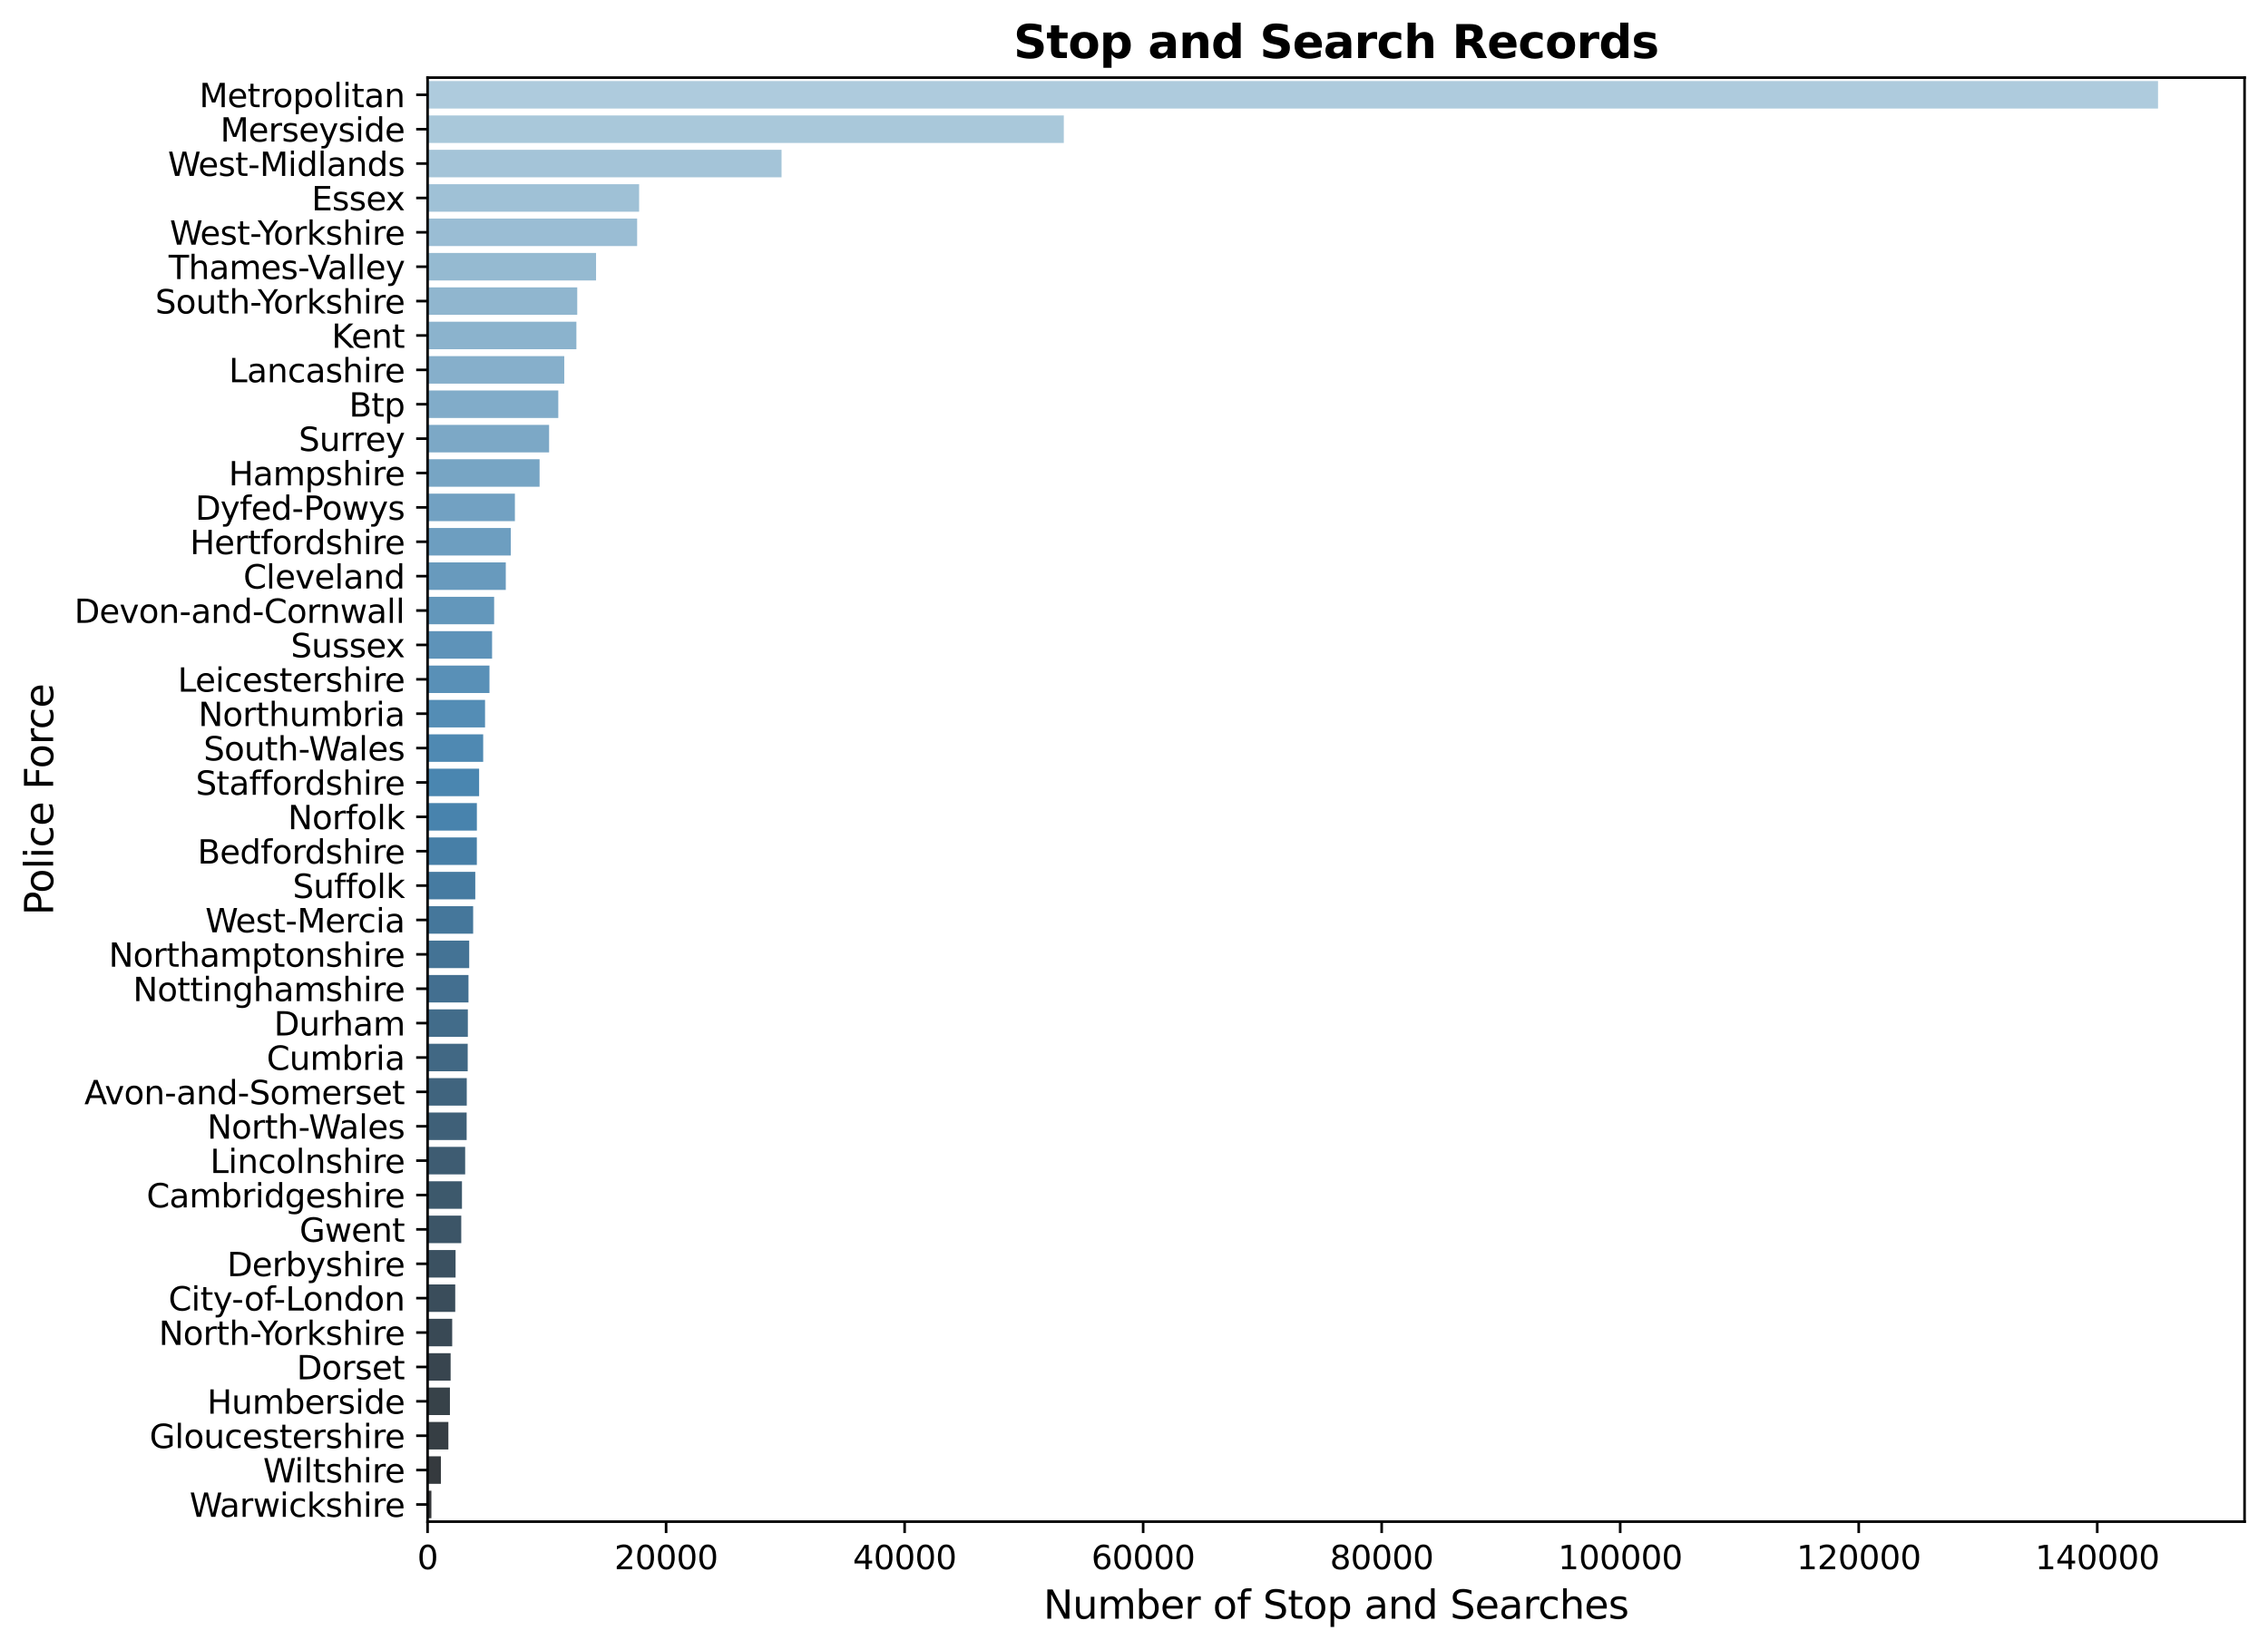 <?xml version="1.0" encoding="utf-8" standalone="no"?>
<!DOCTYPE svg PUBLIC "-//W3C//DTD SVG 1.1//EN"
  "http://www.w3.org/Graphics/SVG/1.1/DTD/svg11.dtd">
<svg xmlns:xlink="http://www.w3.org/1999/xlink" width="696.509pt" height="506.85pt" viewBox="0 0 696.509 506.85" xmlns="http://www.w3.org/2000/svg" version="1.1">
 <defs>
  <style type="text/css">*{stroke-linejoin: round; stroke-linecap: butt}</style>
 </defs>
 <g id="figure_1">
  <g id="patch_1">
   <path d="M 0 506.85 
L 696.509 506.85 
L 696.509 0 
L 0 0 
z
" style="fill: #ffffff"/>
  </g>
  <g id="axes_1">
   <g id="patch_2">
    <path d="M 131.309 467.358 
L 689.309 467.358 
L 689.309 23.838 
L 131.309 23.838 
z
" style="fill: #ffffff"/>
   </g>
   <g id="patch_3">
    <path d="M 131.309 24.894 
L 662.738 24.894 
L 662.738 33.342 
L 131.309 33.342 
z
" clip-path="url(#pb0f008faf0)" style="fill: #aecbdd"/>
   </g>
   <g id="patch_4">
    <path d="M 131.309 35.454 
L 326.696 35.454 
L 326.696 43.902 
L 131.309 43.902 
z
" clip-path="url(#pb0f008faf0)" style="fill: #a9c8da"/>
   </g>
   <g id="patch_5">
    <path d="M 131.309 46.014 
L 240.014 46.014 
L 240.014 54.462 
L 131.309 54.462 
z
" clip-path="url(#pb0f008faf0)" style="fill: #a4c4d8"/>
   </g>
   <g id="patch_6">
    <path d="M 131.309 56.574 
L 196.276 56.574 
L 196.276 65.022 
L 131.309 65.022 
z
" clip-path="url(#pb0f008faf0)" style="fill: #9fc1d6"/>
   </g>
   <g id="patch_7">
    <path d="M 131.309 67.134 
L 195.668 67.134 
L 195.668 75.582 
L 131.309 75.582 
z
" clip-path="url(#pb0f008faf0)" style="fill: #9abdd4"/>
   </g>
   <g id="patch_8">
    <path d="M 131.309 77.694 
L 183.05 77.694 
L 183.05 86.142 
L 131.309 86.142 
z
" clip-path="url(#pb0f008faf0)" style="fill: #95bad1"/>
   </g>
   <g id="patch_9">
    <path d="M 131.309 88.254 
L 177.271 88.254 
L 177.271 96.702 
L 131.309 96.702 
z
" clip-path="url(#pb0f008faf0)" style="fill: #90b6cf"/>
   </g>
   <g id="patch_10">
    <path d="M 131.309 98.814 
L 177.011 98.814 
L 177.011 107.262 
L 131.309 107.262 
z
" clip-path="url(#pb0f008faf0)" style="fill: #8bb3cd"/>
   </g>
   <g id="patch_11">
    <path d="M 131.309 109.374 
L 173.286 109.374 
L 173.286 117.822 
L 131.309 117.822 
z
" clip-path="url(#pb0f008faf0)" style="fill: #86afcb"/>
   </g>
   <g id="patch_12">
    <path d="M 131.309 119.934 
L 171.451 119.934 
L 171.451 128.382 
L 131.309 128.382 
z
" clip-path="url(#pb0f008faf0)" style="fill: #81acc9"/>
   </g>
   <g id="patch_13">
    <path d="M 131.309 130.494 
L 168.631 130.494 
L 168.631 138.942 
L 131.309 138.942 
z
" clip-path="url(#pb0f008faf0)" style="fill: #7ca8c6"/>
   </g>
   <g id="patch_14">
    <path d="M 131.309 141.054 
L 165.708 141.054 
L 165.708 149.502 
L 131.309 149.502 
z
" clip-path="url(#pb0f008faf0)" style="fill: #77a5c4"/>
   </g>
   <g id="patch_15">
    <path d="M 131.309 151.614 
L 158.126 151.614 
L 158.126 160.062 
L 131.309 160.062 
z
" clip-path="url(#pb0f008faf0)" style="fill: #72a1c2"/>
   </g>
   <g id="patch_16">
    <path d="M 131.309 162.174 
L 156.87 162.174 
L 156.87 170.622 
L 131.309 170.622 
z
" clip-path="url(#pb0f008faf0)" style="fill: #6d9ec0"/>
   </g>
   <g id="patch_17">
    <path d="M 131.309 172.734 
L 155.328 172.734 
L 155.328 181.182 
L 131.309 181.182 
z
" clip-path="url(#pb0f008faf0)" style="fill: #689abd"/>
   </g>
   <g id="patch_18">
    <path d="M 131.309 183.294 
L 151.75 183.294 
L 151.75 191.742 
L 131.309 191.742 
z
" clip-path="url(#pb0f008faf0)" style="fill: #6397bb"/>
   </g>
   <g id="patch_19">
    <path d="M 131.309 193.854 
L 151.12 193.854 
L 151.12 202.302 
L 131.309 202.302 
z
" clip-path="url(#pb0f008faf0)" style="fill: #5e93b9"/>
   </g>
   <g id="patch_20">
    <path d="M 131.309 204.414 
L 150.318 204.414 
L 150.318 212.862 
L 131.309 212.862 
z
" clip-path="url(#pb0f008faf0)" style="fill: #5990b7"/>
   </g>
   <g id="patch_21">
    <path d="M 131.309 214.974 
L 148.959 214.974 
L 148.959 223.422 
L 131.309 223.422 
z
" clip-path="url(#pb0f008faf0)" style="fill: #548db5"/>
   </g>
   <g id="patch_22">
    <path d="M 131.309 225.534 
L 148.388 225.534 
L 148.388 233.982 
L 131.309 233.982 
z
" clip-path="url(#pb0f008faf0)" style="fill: #4f89b2"/>
   </g>
   <g id="patch_23">
    <path d="M 131.309 236.094 
L 147.139 236.094 
L 147.139 244.542 
L 131.309 244.542 
z
" clip-path="url(#pb0f008faf0)" style="fill: #4a86b0"/>
   </g>
   <g id="patch_24">
    <path d="M 131.309 246.654 
L 146.45 246.654 
L 146.45 255.102 
L 131.309 255.102 
z
" clip-path="url(#pb0f008faf0)" style="fill: #4883ad"/>
   </g>
   <g id="patch_25">
    <path d="M 131.309 257.214 
L 146.439 257.214 
L 146.439 265.662 
L 131.309 265.662 
z
" clip-path="url(#pb0f008faf0)" style="fill: #477fa7"/>
   </g>
   <g id="patch_26">
    <path d="M 131.309 267.774 
L 145.959 267.774 
L 145.959 276.222 
L 131.309 276.222 
z
" clip-path="url(#pb0f008faf0)" style="fill: #467ba1"/>
   </g>
   <g id="patch_27">
    <path d="M 131.309 278.334 
L 145.307 278.334 
L 145.307 286.782 
L 131.309 286.782 
z
" clip-path="url(#pb0f008faf0)" style="fill: #45779b"/>
   </g>
   <g id="patch_28">
    <path d="M 131.309 288.894 
L 144.095 288.894 
L 144.095 297.342 
L 131.309 297.342 
z
" clip-path="url(#pb0f008faf0)" style="fill: #447395"/>
   </g>
   <g id="patch_29">
    <path d="M 131.309 299.454 
L 143.872 299.454 
L 143.872 307.902 
L 131.309 307.902 
z
" clip-path="url(#pb0f008faf0)" style="fill: #436f90"/>
   </g>
   <g id="patch_30">
    <path d="M 131.309 310.014 
L 143.678 310.014 
L 143.678 318.462 
L 131.309 318.462 
z
" clip-path="url(#pb0f008faf0)" style="fill: #426c8a"/>
   </g>
   <g id="patch_31">
    <path d="M 131.309 320.574 
L 143.634 320.574 
L 143.634 329.022 
L 131.309 329.022 
z
" clip-path="url(#pb0f008faf0)" style="fill: #416884"/>
   </g>
   <g id="patch_32">
    <path d="M 131.309 331.134 
L 143.344 331.134 
L 143.344 339.582 
L 131.309 339.582 
z
" clip-path="url(#pb0f008faf0)" style="fill: #40647e"/>
   </g>
   <g id="patch_33">
    <path d="M 131.309 341.694 
L 143.311 341.694 
L 143.311 350.142 
L 131.309 350.142 
z
" clip-path="url(#pb0f008faf0)" style="fill: #3f6078"/>
   </g>
   <g id="patch_34">
    <path d="M 131.309 352.254 
L 142.853 352.254 
L 142.853 360.702 
L 131.309 360.702 
z
" clip-path="url(#pb0f008faf0)" style="fill: #3e5c72"/>
   </g>
   <g id="patch_35">
    <path d="M 131.309 362.814 
L 141.872 362.814 
L 141.872 371.262 
L 131.309 371.262 
z
" clip-path="url(#pb0f008faf0)" style="fill: #3d596c"/>
   </g>
   <g id="patch_36">
    <path d="M 131.309 373.374 
L 141.652 373.374 
L 141.652 381.822 
L 131.309 381.822 
z
" clip-path="url(#pb0f008faf0)" style="fill: #3c5567"/>
   </g>
   <g id="patch_37">
    <path d="M 131.309 383.934 
L 139.909 383.934 
L 139.909 392.382 
L 131.309 392.382 
z
" clip-path="url(#pb0f008faf0)" style="fill: #3b5161"/>
   </g>
   <g id="patch_38">
    <path d="M 131.309 394.494 
L 139.806 394.494 
L 139.806 402.942 
L 131.309 402.942 
z
" clip-path="url(#pb0f008faf0)" style="fill: #3a4d5b"/>
   </g>
   <g id="patch_39">
    <path d="M 131.309 405.054 
L 138.872 405.054 
L 138.872 413.502 
L 131.309 413.502 
z
" clip-path="url(#pb0f008faf0)" style="fill: #394955"/>
   </g>
   <g id="patch_40">
    <path d="M 131.309 415.614 
L 138.389 415.614 
L 138.389 424.062 
L 131.309 424.062 
z
" clip-path="url(#pb0f008faf0)" style="fill: #38454f"/>
   </g>
   <g id="patch_41">
    <path d="M 131.309 426.174 
L 138.173 426.174 
L 138.173 434.622 
L 131.309 434.622 
z
" clip-path="url(#pb0f008faf0)" style="fill: #374249"/>
   </g>
   <g id="patch_42">
    <path d="M 131.309 436.734 
L 137.697 436.734 
L 137.697 445.182 
L 131.309 445.182 
z
" clip-path="url(#pb0f008faf0)" style="fill: #363e44"/>
   </g>
   <g id="patch_43">
    <path d="M 131.309 447.294 
L 135.4 447.294 
L 135.4 455.742 
L 131.309 455.742 
z
" clip-path="url(#pb0f008faf0)" style="fill: #353a3e"/>
   </g>
   <g id="patch_44">
    <path d="M 131.309 457.854 
L 132.485 457.854 
L 132.485 466.302 
L 131.309 466.302 
z
" clip-path="url(#pb0f008faf0)" style="fill: #343638"/>
   </g>
   <g id="matplotlib.axis_1">
    <g id="xtick_1">
     <g id="line2d_1">
      <defs>
       <path id="m3b831bdcff" d="M 0 0 
L 0 3.5 
" style="stroke: #000000; stroke-width: 0.8"/>
      </defs>
      <g>
       <use xlink:href="#m3b831bdcff" x="131.309" y="467.358" style="stroke: #000000; stroke-width: 0.8"/>
      </g>
     </g>
     <g id="text_1">
      <!-- 0 -->
      <g transform="translate(128.128 481.956) scale(0.1 -0.1)">
       <defs>
        <path id="DejaVuSans-30" d="M 2034 4250 
Q 1547 4250 1301 3770 
Q 1056 3291 1056 2328 
Q 1056 1369 1301 889 
Q 1547 409 2034 409 
Q 2525 409 2770 889 
Q 3016 1369 3016 2328 
Q 3016 3291 2770 3770 
Q 2525 4250 2034 4250 
z
M 2034 4750 
Q 2819 4750 3233 4129 
Q 3647 3509 3647 2328 
Q 3647 1150 3233 529 
Q 2819 -91 2034 -91 
Q 1250 -91 836 529 
Q 422 1150 422 2328 
Q 422 3509 836 4129 
Q 1250 4750 2034 4750 
z
" transform="scale(0.016)"/>
       </defs>
       <use xlink:href="#DejaVuSans-30"/>
      </g>
     </g>
    </g>
    <g id="xtick_2">
     <g id="line2d_2">
      <g>
       <use xlink:href="#m3b831bdcff" x="204.561" y="467.358" style="stroke: #000000; stroke-width: 0.8"/>
      </g>
     </g>
     <g id="text_2">
      <!-- 20000 -->
      <g transform="translate(188.654 481.956) scale(0.1 -0.1)">
       <defs>
        <path id="DejaVuSans-32" d="M 1228 531 
L 3431 531 
L 3431 0 
L 469 0 
L 469 531 
Q 828 903 1448 1529 
Q 2069 2156 2228 2338 
Q 2531 2678 2651 2914 
Q 2772 3150 2772 3378 
Q 2772 3750 2511 3984 
Q 2250 4219 1831 4219 
Q 1534 4219 1204 4116 
Q 875 4013 500 3803 
L 500 4441 
Q 881 4594 1212 4672 
Q 1544 4750 1819 4750 
Q 2544 4750 2975 4387 
Q 3406 4025 3406 3419 
Q 3406 3131 3298 2873 
Q 3191 2616 2906 2266 
Q 2828 2175 2409 1742 
Q 1991 1309 1228 531 
z
" transform="scale(0.016)"/>
       </defs>
       <use xlink:href="#DejaVuSans-32"/>
       <use xlink:href="#DejaVuSans-30" transform="translate(63.623 0)"/>
       <use xlink:href="#DejaVuSans-30" transform="translate(127.246 0)"/>
       <use xlink:href="#DejaVuSans-30" transform="translate(190.869 0)"/>
       <use xlink:href="#DejaVuSans-30" transform="translate(254.492 0)"/>
      </g>
     </g>
    </g>
    <g id="xtick_3">
     <g id="line2d_3">
      <g>
       <use xlink:href="#m3b831bdcff" x="277.812" y="467.358" style="stroke: #000000; stroke-width: 0.8"/>
      </g>
     </g>
     <g id="text_3">
      <!-- 40000 -->
      <g transform="translate(261.906 481.956) scale(0.1 -0.1)">
       <defs>
        <path id="DejaVuSans-34" d="M 2419 4116 
L 825 1625 
L 2419 1625 
L 2419 4116 
z
M 2253 4666 
L 3047 4666 
L 3047 1625 
L 3713 1625 
L 3713 1100 
L 3047 1100 
L 3047 0 
L 2419 0 
L 2419 1100 
L 313 1100 
L 313 1709 
L 2253 4666 
z
" transform="scale(0.016)"/>
       </defs>
       <use xlink:href="#DejaVuSans-34"/>
       <use xlink:href="#DejaVuSans-30" transform="translate(63.623 0)"/>
       <use xlink:href="#DejaVuSans-30" transform="translate(127.246 0)"/>
       <use xlink:href="#DejaVuSans-30" transform="translate(190.869 0)"/>
       <use xlink:href="#DejaVuSans-30" transform="translate(254.492 0)"/>
      </g>
     </g>
    </g>
    <g id="xtick_4">
     <g id="line2d_4">
      <g>
       <use xlink:href="#m3b831bdcff" x="351.064" y="467.358" style="stroke: #000000; stroke-width: 0.8"/>
      </g>
     </g>
     <g id="text_4">
      <!-- 60000 -->
      <g transform="translate(335.157 481.956) scale(0.1 -0.1)">
       <defs>
        <path id="DejaVuSans-36" d="M 2113 2584 
Q 1688 2584 1439 2293 
Q 1191 2003 1191 1497 
Q 1191 994 1439 701 
Q 1688 409 2113 409 
Q 2538 409 2786 701 
Q 3034 994 3034 1497 
Q 3034 2003 2786 2293 
Q 2538 2584 2113 2584 
z
M 3366 4563 
L 3366 3988 
Q 3128 4100 2886 4159 
Q 2644 4219 2406 4219 
Q 1781 4219 1451 3797 
Q 1122 3375 1075 2522 
Q 1259 2794 1537 2939 
Q 1816 3084 2150 3084 
Q 2853 3084 3261 2657 
Q 3669 2231 3669 1497 
Q 3669 778 3244 343 
Q 2819 -91 2113 -91 
Q 1303 -91 875 529 
Q 447 1150 447 2328 
Q 447 3434 972 4092 
Q 1497 4750 2381 4750 
Q 2619 4750 2861 4703 
Q 3103 4656 3366 4563 
z
" transform="scale(0.016)"/>
       </defs>
       <use xlink:href="#DejaVuSans-36"/>
       <use xlink:href="#DejaVuSans-30" transform="translate(63.623 0)"/>
       <use xlink:href="#DejaVuSans-30" transform="translate(127.246 0)"/>
       <use xlink:href="#DejaVuSans-30" transform="translate(190.869 0)"/>
       <use xlink:href="#DejaVuSans-30" transform="translate(254.492 0)"/>
      </g>
     </g>
    </g>
    <g id="xtick_5">
     <g id="line2d_5">
      <g>
       <use xlink:href="#m3b831bdcff" x="424.315" y="467.358" style="stroke: #000000; stroke-width: 0.8"/>
      </g>
     </g>
     <g id="text_5">
      <!-- 80000 -->
      <g transform="translate(408.409 481.956) scale(0.1 -0.1)">
       <defs>
        <path id="DejaVuSans-38" d="M 2034 2216 
Q 1584 2216 1326 1975 
Q 1069 1734 1069 1313 
Q 1069 891 1326 650 
Q 1584 409 2034 409 
Q 2484 409 2743 651 
Q 3003 894 3003 1313 
Q 3003 1734 2745 1975 
Q 2488 2216 2034 2216 
z
M 1403 2484 
Q 997 2584 770 2862 
Q 544 3141 544 3541 
Q 544 4100 942 4425 
Q 1341 4750 2034 4750 
Q 2731 4750 3128 4425 
Q 3525 4100 3525 3541 
Q 3525 3141 3298 2862 
Q 3072 2584 2669 2484 
Q 3125 2378 3379 2068 
Q 3634 1759 3634 1313 
Q 3634 634 3220 271 
Q 2806 -91 2034 -91 
Q 1263 -91 848 271 
Q 434 634 434 1313 
Q 434 1759 690 2068 
Q 947 2378 1403 2484 
z
M 1172 3481 
Q 1172 3119 1398 2916 
Q 1625 2713 2034 2713 
Q 2441 2713 2670 2916 
Q 2900 3119 2900 3481 
Q 2900 3844 2670 4047 
Q 2441 4250 2034 4250 
Q 1625 4250 1398 4047 
Q 1172 3844 1172 3481 
z
" transform="scale(0.016)"/>
       </defs>
       <use xlink:href="#DejaVuSans-38"/>
       <use xlink:href="#DejaVuSans-30" transform="translate(63.623 0)"/>
       <use xlink:href="#DejaVuSans-30" transform="translate(127.246 0)"/>
       <use xlink:href="#DejaVuSans-30" transform="translate(190.869 0)"/>
       <use xlink:href="#DejaVuSans-30" transform="translate(254.492 0)"/>
      </g>
     </g>
    </g>
    <g id="xtick_6">
     <g id="line2d_6">
      <g>
       <use xlink:href="#m3b831bdcff" x="497.567" y="467.358" style="stroke: #000000; stroke-width: 0.8"/>
      </g>
     </g>
     <g id="text_6">
      <!-- 100000 -->
      <g transform="translate(478.479 481.956) scale(0.1 -0.1)">
       <defs>
        <path id="DejaVuSans-31" d="M 794 531 
L 1825 531 
L 1825 4091 
L 703 3866 
L 703 4441 
L 1819 4666 
L 2450 4666 
L 2450 531 
L 3481 531 
L 3481 0 
L 794 0 
L 794 531 
z
" transform="scale(0.016)"/>
       </defs>
       <use xlink:href="#DejaVuSans-31"/>
       <use xlink:href="#DejaVuSans-30" transform="translate(63.623 0)"/>
       <use xlink:href="#DejaVuSans-30" transform="translate(127.246 0)"/>
       <use xlink:href="#DejaVuSans-30" transform="translate(190.869 0)"/>
       <use xlink:href="#DejaVuSans-30" transform="translate(254.492 0)"/>
       <use xlink:href="#DejaVuSans-30" transform="translate(318.115 0)"/>
      </g>
     </g>
    </g>
    <g id="xtick_7">
     <g id="line2d_7">
      <g>
       <use xlink:href="#m3b831bdcff" x="570.818" y="467.358" style="stroke: #000000; stroke-width: 0.8"/>
      </g>
     </g>
     <g id="text_7">
      <!-- 120000 -->
      <g transform="translate(551.731 481.956) scale(0.1 -0.1)">
       <use xlink:href="#DejaVuSans-31"/>
       <use xlink:href="#DejaVuSans-32" transform="translate(63.623 0)"/>
       <use xlink:href="#DejaVuSans-30" transform="translate(127.246 0)"/>
       <use xlink:href="#DejaVuSans-30" transform="translate(190.869 0)"/>
       <use xlink:href="#DejaVuSans-30" transform="translate(254.492 0)"/>
       <use xlink:href="#DejaVuSans-30" transform="translate(318.115 0)"/>
      </g>
     </g>
    </g>
    <g id="xtick_8">
     <g id="line2d_8">
      <g>
       <use xlink:href="#m3b831bdcff" x="644.069" y="467.358" style="stroke: #000000; stroke-width: 0.8"/>
      </g>
     </g>
     <g id="text_8">
      <!-- 140000 -->
      <g transform="translate(624.982 481.956) scale(0.1 -0.1)">
       <use xlink:href="#DejaVuSans-31"/>
       <use xlink:href="#DejaVuSans-34" transform="translate(63.623 0)"/>
       <use xlink:href="#DejaVuSans-30" transform="translate(127.246 0)"/>
       <use xlink:href="#DejaVuSans-30" transform="translate(190.869 0)"/>
       <use xlink:href="#DejaVuSans-30" transform="translate(254.492 0)"/>
       <use xlink:href="#DejaVuSans-30" transform="translate(318.115 0)"/>
      </g>
     </g>
    </g>
    <g id="text_9">
     <!-- Number of Stop and Searches -->
     <g transform="translate(320.437 497.154) scale(0.12 -0.12)">
      <defs>
       <path id="DejaVuSans-4e" d="M 628 4666 
L 1478 4666 
L 3547 763 
L 3547 4666 
L 4159 4666 
L 4159 0 
L 3309 0 
L 1241 3903 
L 1241 0 
L 628 0 
L 628 4666 
z
" transform="scale(0.016)"/>
       <path id="DejaVuSans-75" d="M 544 1381 
L 544 3500 
L 1119 3500 
L 1119 1403 
Q 1119 906 1312 657 
Q 1506 409 1894 409 
Q 2359 409 2629 706 
Q 2900 1003 2900 1516 
L 2900 3500 
L 3475 3500 
L 3475 0 
L 2900 0 
L 2900 538 
Q 2691 219 2414 64 
Q 2138 -91 1772 -91 
Q 1169 -91 856 284 
Q 544 659 544 1381 
z
M 1991 3584 
L 1991 3584 
z
" transform="scale(0.016)"/>
       <path id="DejaVuSans-6d" d="M 3328 2828 
Q 3544 3216 3844 3400 
Q 4144 3584 4550 3584 
Q 5097 3584 5394 3201 
Q 5691 2819 5691 2113 
L 5691 0 
L 5113 0 
L 5113 2094 
Q 5113 2597 4934 2840 
Q 4756 3084 4391 3084 
Q 3944 3084 3684 2787 
Q 3425 2491 3425 1978 
L 3425 0 
L 2847 0 
L 2847 2094 
Q 2847 2600 2669 2842 
Q 2491 3084 2119 3084 
Q 1678 3084 1418 2786 
Q 1159 2488 1159 1978 
L 1159 0 
L 581 0 
L 581 3500 
L 1159 3500 
L 1159 2956 
Q 1356 3278 1631 3431 
Q 1906 3584 2284 3584 
Q 2666 3584 2933 3390 
Q 3200 3197 3328 2828 
z
" transform="scale(0.016)"/>
       <path id="DejaVuSans-62" d="M 3116 1747 
Q 3116 2381 2855 2742 
Q 2594 3103 2138 3103 
Q 1681 3103 1420 2742 
Q 1159 2381 1159 1747 
Q 1159 1113 1420 752 
Q 1681 391 2138 391 
Q 2594 391 2855 752 
Q 3116 1113 3116 1747 
z
M 1159 2969 
Q 1341 3281 1617 3432 
Q 1894 3584 2278 3584 
Q 2916 3584 3314 3078 
Q 3713 2572 3713 1747 
Q 3713 922 3314 415 
Q 2916 -91 2278 -91 
Q 1894 -91 1617 61 
Q 1341 213 1159 525 
L 1159 0 
L 581 0 
L 581 4863 
L 1159 4863 
L 1159 2969 
z
" transform="scale(0.016)"/>
       <path id="DejaVuSans-65" d="M 3597 1894 
L 3597 1613 
L 953 1613 
Q 991 1019 1311 708 
Q 1631 397 2203 397 
Q 2534 397 2845 478 
Q 3156 559 3463 722 
L 3463 178 
Q 3153 47 2828 -22 
Q 2503 -91 2169 -91 
Q 1331 -91 842 396 
Q 353 884 353 1716 
Q 353 2575 817 3079 
Q 1281 3584 2069 3584 
Q 2775 3584 3186 3129 
Q 3597 2675 3597 1894 
z
M 3022 2063 
Q 3016 2534 2758 2815 
Q 2500 3097 2075 3097 
Q 1594 3097 1305 2825 
Q 1016 2553 972 2059 
L 3022 2063 
z
" transform="scale(0.016)"/>
       <path id="DejaVuSans-72" d="M 2631 2963 
Q 2534 3019 2420 3045 
Q 2306 3072 2169 3072 
Q 1681 3072 1420 2755 
Q 1159 2438 1159 1844 
L 1159 0 
L 581 0 
L 581 3500 
L 1159 3500 
L 1159 2956 
Q 1341 3275 1631 3429 
Q 1922 3584 2338 3584 
Q 2397 3584 2469 3576 
Q 2541 3569 2628 3553 
L 2631 2963 
z
" transform="scale(0.016)"/>
       <path id="DejaVuSans-20" transform="scale(0.016)"/>
       <path id="DejaVuSans-6f" d="M 1959 3097 
Q 1497 3097 1228 2736 
Q 959 2375 959 1747 
Q 959 1119 1226 758 
Q 1494 397 1959 397 
Q 2419 397 2687 759 
Q 2956 1122 2956 1747 
Q 2956 2369 2687 2733 
Q 2419 3097 1959 3097 
z
M 1959 3584 
Q 2709 3584 3137 3096 
Q 3566 2609 3566 1747 
Q 3566 888 3137 398 
Q 2709 -91 1959 -91 
Q 1206 -91 779 398 
Q 353 888 353 1747 
Q 353 2609 779 3096 
Q 1206 3584 1959 3584 
z
" transform="scale(0.016)"/>
       <path id="DejaVuSans-66" d="M 2375 4863 
L 2375 4384 
L 1825 4384 
Q 1516 4384 1395 4259 
Q 1275 4134 1275 3809 
L 1275 3500 
L 2222 3500 
L 2222 3053 
L 1275 3053 
L 1275 0 
L 697 0 
L 697 3053 
L 147 3053 
L 147 3500 
L 697 3500 
L 697 3744 
Q 697 4328 969 4595 
Q 1241 4863 1831 4863 
L 2375 4863 
z
" transform="scale(0.016)"/>
       <path id="DejaVuSans-53" d="M 3425 4513 
L 3425 3897 
Q 3066 4069 2747 4153 
Q 2428 4238 2131 4238 
Q 1616 4238 1336 4038 
Q 1056 3838 1056 3469 
Q 1056 3159 1242 3001 
Q 1428 2844 1947 2747 
L 2328 2669 
Q 3034 2534 3370 2195 
Q 3706 1856 3706 1288 
Q 3706 609 3251 259 
Q 2797 -91 1919 -91 
Q 1588 -91 1214 -16 
Q 841 59 441 206 
L 441 856 
Q 825 641 1194 531 
Q 1563 422 1919 422 
Q 2459 422 2753 634 
Q 3047 847 3047 1241 
Q 3047 1584 2836 1778 
Q 2625 1972 2144 2069 
L 1759 2144 
Q 1053 2284 737 2584 
Q 422 2884 422 3419 
Q 422 4038 858 4394 
Q 1294 4750 2059 4750 
Q 2388 4750 2728 4690 
Q 3069 4631 3425 4513 
z
" transform="scale(0.016)"/>
       <path id="DejaVuSans-74" d="M 1172 4494 
L 1172 3500 
L 2356 3500 
L 2356 3053 
L 1172 3053 
L 1172 1153 
Q 1172 725 1289 603 
Q 1406 481 1766 481 
L 2356 481 
L 2356 0 
L 1766 0 
Q 1100 0 847 248 
Q 594 497 594 1153 
L 594 3053 
L 172 3053 
L 172 3500 
L 594 3500 
L 594 4494 
L 1172 4494 
z
" transform="scale(0.016)"/>
       <path id="DejaVuSans-70" d="M 1159 525 
L 1159 -1331 
L 581 -1331 
L 581 3500 
L 1159 3500 
L 1159 2969 
Q 1341 3281 1617 3432 
Q 1894 3584 2278 3584 
Q 2916 3584 3314 3078 
Q 3713 2572 3713 1747 
Q 3713 922 3314 415 
Q 2916 -91 2278 -91 
Q 1894 -91 1617 61 
Q 1341 213 1159 525 
z
M 3116 1747 
Q 3116 2381 2855 2742 
Q 2594 3103 2138 3103 
Q 1681 3103 1420 2742 
Q 1159 2381 1159 1747 
Q 1159 1113 1420 752 
Q 1681 391 2138 391 
Q 2594 391 2855 752 
Q 3116 1113 3116 1747 
z
" transform="scale(0.016)"/>
       <path id="DejaVuSans-61" d="M 2194 1759 
Q 1497 1759 1228 1600 
Q 959 1441 959 1056 
Q 959 750 1161 570 
Q 1363 391 1709 391 
Q 2188 391 2477 730 
Q 2766 1069 2766 1631 
L 2766 1759 
L 2194 1759 
z
M 3341 1997 
L 3341 0 
L 2766 0 
L 2766 531 
Q 2569 213 2275 61 
Q 1981 -91 1556 -91 
Q 1019 -91 701 211 
Q 384 513 384 1019 
Q 384 1609 779 1909 
Q 1175 2209 1959 2209 
L 2766 2209 
L 2766 2266 
Q 2766 2663 2505 2880 
Q 2244 3097 1772 3097 
Q 1472 3097 1187 3025 
Q 903 2953 641 2809 
L 641 3341 
Q 956 3463 1253 3523 
Q 1550 3584 1831 3584 
Q 2591 3584 2966 3190 
Q 3341 2797 3341 1997 
z
" transform="scale(0.016)"/>
       <path id="DejaVuSans-6e" d="M 3513 2113 
L 3513 0 
L 2938 0 
L 2938 2094 
Q 2938 2591 2744 2837 
Q 2550 3084 2163 3084 
Q 1697 3084 1428 2787 
Q 1159 2491 1159 1978 
L 1159 0 
L 581 0 
L 581 3500 
L 1159 3500 
L 1159 2956 
Q 1366 3272 1645 3428 
Q 1925 3584 2291 3584 
Q 2894 3584 3203 3211 
Q 3513 2838 3513 2113 
z
" transform="scale(0.016)"/>
       <path id="DejaVuSans-64" d="M 2906 2969 
L 2906 4863 
L 3481 4863 
L 3481 0 
L 2906 0 
L 2906 525 
Q 2725 213 2448 61 
Q 2172 -91 1784 -91 
Q 1150 -91 751 415 
Q 353 922 353 1747 
Q 353 2572 751 3078 
Q 1150 3584 1784 3584 
Q 2172 3584 2448 3432 
Q 2725 3281 2906 2969 
z
M 947 1747 
Q 947 1113 1208 752 
Q 1469 391 1925 391 
Q 2381 391 2643 752 
Q 2906 1113 2906 1747 
Q 2906 2381 2643 2742 
Q 2381 3103 1925 3103 
Q 1469 3103 1208 2742 
Q 947 2381 947 1747 
z
" transform="scale(0.016)"/>
       <path id="DejaVuSans-63" d="M 3122 3366 
L 3122 2828 
Q 2878 2963 2633 3030 
Q 2388 3097 2138 3097 
Q 1578 3097 1268 2742 
Q 959 2388 959 1747 
Q 959 1106 1268 751 
Q 1578 397 2138 397 
Q 2388 397 2633 464 
Q 2878 531 3122 666 
L 3122 134 
Q 2881 22 2623 -34 
Q 2366 -91 2075 -91 
Q 1284 -91 818 406 
Q 353 903 353 1747 
Q 353 2603 823 3093 
Q 1294 3584 2113 3584 
Q 2378 3584 2631 3529 
Q 2884 3475 3122 3366 
z
" transform="scale(0.016)"/>
       <path id="DejaVuSans-68" d="M 3513 2113 
L 3513 0 
L 2938 0 
L 2938 2094 
Q 2938 2591 2744 2837 
Q 2550 3084 2163 3084 
Q 1697 3084 1428 2787 
Q 1159 2491 1159 1978 
L 1159 0 
L 581 0 
L 581 4863 
L 1159 4863 
L 1159 2956 
Q 1366 3272 1645 3428 
Q 1925 3584 2291 3584 
Q 2894 3584 3203 3211 
Q 3513 2838 3513 2113 
z
" transform="scale(0.016)"/>
       <path id="DejaVuSans-73" d="M 2834 3397 
L 2834 2853 
Q 2591 2978 2328 3040 
Q 2066 3103 1784 3103 
Q 1356 3103 1142 2972 
Q 928 2841 928 2578 
Q 928 2378 1081 2264 
Q 1234 2150 1697 2047 
L 1894 2003 
Q 2506 1872 2764 1633 
Q 3022 1394 3022 966 
Q 3022 478 2636 193 
Q 2250 -91 1575 -91 
Q 1294 -91 989 -36 
Q 684 19 347 128 
L 347 722 
Q 666 556 975 473 
Q 1284 391 1588 391 
Q 1994 391 2212 530 
Q 2431 669 2431 922 
Q 2431 1156 2273 1281 
Q 2116 1406 1581 1522 
L 1381 1569 
Q 847 1681 609 1914 
Q 372 2147 372 2553 
Q 372 3047 722 3315 
Q 1072 3584 1716 3584 
Q 2034 3584 2315 3537 
Q 2597 3491 2834 3397 
z
" transform="scale(0.016)"/>
      </defs>
      <use xlink:href="#DejaVuSans-4e"/>
      <use xlink:href="#DejaVuSans-75" transform="translate(74.805 0)"/>
      <use xlink:href="#DejaVuSans-6d" transform="translate(138.184 0)"/>
      <use xlink:href="#DejaVuSans-62" transform="translate(235.596 0)"/>
      <use xlink:href="#DejaVuSans-65" transform="translate(299.072 0)"/>
      <use xlink:href="#DejaVuSans-72" transform="translate(360.596 0)"/>
      <use xlink:href="#DejaVuSans-20" transform="translate(401.709 0)"/>
      <use xlink:href="#DejaVuSans-6f" transform="translate(433.496 0)"/>
      <use xlink:href="#DejaVuSans-66" transform="translate(494.678 0)"/>
      <use xlink:href="#DejaVuSans-20" transform="translate(529.883 0)"/>
      <use xlink:href="#DejaVuSans-53" transform="translate(561.67 0)"/>
      <use xlink:href="#DejaVuSans-74" transform="translate(625.146 0)"/>
      <use xlink:href="#DejaVuSans-6f" transform="translate(664.355 0)"/>
      <use xlink:href="#DejaVuSans-70" transform="translate(725.537 0)"/>
      <use xlink:href="#DejaVuSans-20" transform="translate(789.014 0)"/>
      <use xlink:href="#DejaVuSans-61" transform="translate(820.801 0)"/>
      <use xlink:href="#DejaVuSans-6e" transform="translate(882.08 0)"/>
      <use xlink:href="#DejaVuSans-64" transform="translate(945.459 0)"/>
      <use xlink:href="#DejaVuSans-20" transform="translate(1008.936 0)"/>
      <use xlink:href="#DejaVuSans-53" transform="translate(1040.723 0)"/>
      <use xlink:href="#DejaVuSans-65" transform="translate(1104.199 0)"/>
      <use xlink:href="#DejaVuSans-61" transform="translate(1165.723 0)"/>
      <use xlink:href="#DejaVuSans-72" transform="translate(1227.002 0)"/>
      <use xlink:href="#DejaVuSans-63" transform="translate(1265.865 0)"/>
      <use xlink:href="#DejaVuSans-68" transform="translate(1320.846 0)"/>
      <use xlink:href="#DejaVuSans-65" transform="translate(1384.225 0)"/>
      <use xlink:href="#DejaVuSans-73" transform="translate(1445.748 0)"/>
     </g>
    </g>
   </g>
   <g id="matplotlib.axis_2">
    <g id="ytick_1">
     <g id="line2d_9">
      <defs>
       <path id="m226a331878" d="M 0 0 
L -3.5 0 
" style="stroke: #000000; stroke-width: 0.8"/>
      </defs>
      <g>
       <use xlink:href="#m226a331878" x="131.309" y="29.118" style="stroke: #000000; stroke-width: 0.8"/>
      </g>
     </g>
     <g id="text_10">
      <!-- Metropolitan -->
      <g transform="translate(61.193 32.917) scale(0.1 -0.1)">
       <defs>
        <path id="DejaVuSans-4d" d="M 628 4666 
L 1569 4666 
L 2759 1491 
L 3956 4666 
L 4897 4666 
L 4897 0 
L 4281 0 
L 4281 4097 
L 3078 897 
L 2444 897 
L 1241 4097 
L 1241 0 
L 628 0 
L 628 4666 
z
" transform="scale(0.016)"/>
        <path id="DejaVuSans-6c" d="M 603 4863 
L 1178 4863 
L 1178 0 
L 603 0 
L 603 4863 
z
" transform="scale(0.016)"/>
        <path id="DejaVuSans-69" d="M 603 3500 
L 1178 3500 
L 1178 0 
L 603 0 
L 603 3500 
z
M 603 4863 
L 1178 4863 
L 1178 4134 
L 603 4134 
L 603 4863 
z
" transform="scale(0.016)"/>
       </defs>
       <use xlink:href="#DejaVuSans-4d"/>
       <use xlink:href="#DejaVuSans-65" transform="translate(86.279 0)"/>
       <use xlink:href="#DejaVuSans-74" transform="translate(147.803 0)"/>
       <use xlink:href="#DejaVuSans-72" transform="translate(187.012 0)"/>
       <use xlink:href="#DejaVuSans-6f" transform="translate(225.875 0)"/>
       <use xlink:href="#DejaVuSans-70" transform="translate(287.057 0)"/>
       <use xlink:href="#DejaVuSans-6f" transform="translate(350.533 0)"/>
       <use xlink:href="#DejaVuSans-6c" transform="translate(411.715 0)"/>
       <use xlink:href="#DejaVuSans-69" transform="translate(439.498 0)"/>
       <use xlink:href="#DejaVuSans-74" transform="translate(467.281 0)"/>
       <use xlink:href="#DejaVuSans-61" transform="translate(506.49 0)"/>
       <use xlink:href="#DejaVuSans-6e" transform="translate(567.77 0)"/>
      </g>
     </g>
    </g>
    <g id="ytick_2">
     <g id="line2d_10">
      <g>
       <use xlink:href="#m226a331878" x="131.309" y="39.678" style="stroke: #000000; stroke-width: 0.8"/>
      </g>
     </g>
     <g id="text_11">
      <!-- Merseyside -->
      <g transform="translate(67.647 43.477) scale(0.1 -0.1)">
       <defs>
        <path id="DejaVuSans-79" d="M 2059 -325 
Q 1816 -950 1584 -1140 
Q 1353 -1331 966 -1331 
L 506 -1331 
L 506 -850 
L 844 -850 
Q 1081 -850 1212 -737 
Q 1344 -625 1503 -206 
L 1606 56 
L 191 3500 
L 800 3500 
L 1894 763 
L 2988 3500 
L 3597 3500 
L 2059 -325 
z
" transform="scale(0.016)"/>
       </defs>
       <use xlink:href="#DejaVuSans-4d"/>
       <use xlink:href="#DejaVuSans-65" transform="translate(86.279 0)"/>
       <use xlink:href="#DejaVuSans-72" transform="translate(147.803 0)"/>
       <use xlink:href="#DejaVuSans-73" transform="translate(188.916 0)"/>
       <use xlink:href="#DejaVuSans-65" transform="translate(241.016 0)"/>
       <use xlink:href="#DejaVuSans-79" transform="translate(302.539 0)"/>
       <use xlink:href="#DejaVuSans-73" transform="translate(361.719 0)"/>
       <use xlink:href="#DejaVuSans-69" transform="translate(413.818 0)"/>
       <use xlink:href="#DejaVuSans-64" transform="translate(441.602 0)"/>
       <use xlink:href="#DejaVuSans-65" transform="translate(505.078 0)"/>
      </g>
     </g>
    </g>
    <g id="ytick_3">
     <g id="line2d_11">
      <g>
       <use xlink:href="#m226a331878" x="131.309" y="50.238" style="stroke: #000000; stroke-width: 0.8"/>
      </g>
     </g>
     <g id="text_12">
      <!-- West-Midlands -->
      <g transform="translate(51.562 54.037) scale(0.1 -0.1)">
       <defs>
        <path id="DejaVuSans-57" d="M 213 4666 
L 850 4666 
L 1831 722 
L 2809 4666 
L 3519 4666 
L 4500 722 
L 5478 4666 
L 6119 4666 
L 4947 0 
L 4153 0 
L 3169 4050 
L 2175 0 
L 1381 0 
L 213 4666 
z
" transform="scale(0.016)"/>
        <path id="DejaVuSans-2d" d="M 313 2009 
L 1997 2009 
L 1997 1497 
L 313 1497 
L 313 2009 
z
" transform="scale(0.016)"/>
       </defs>
       <use xlink:href="#DejaVuSans-57"/>
       <use xlink:href="#DejaVuSans-65" transform="translate(93.002 0)"/>
       <use xlink:href="#DejaVuSans-73" transform="translate(154.525 0)"/>
       <use xlink:href="#DejaVuSans-74" transform="translate(206.625 0)"/>
       <use xlink:href="#DejaVuSans-2d" transform="translate(245.834 0)"/>
       <use xlink:href="#DejaVuSans-4d" transform="translate(281.918 0)"/>
       <use xlink:href="#DejaVuSans-69" transform="translate(368.197 0)"/>
       <use xlink:href="#DejaVuSans-64" transform="translate(395.98 0)"/>
       <use xlink:href="#DejaVuSans-6c" transform="translate(459.457 0)"/>
       <use xlink:href="#DejaVuSans-61" transform="translate(487.24 0)"/>
       <use xlink:href="#DejaVuSans-6e" transform="translate(548.52 0)"/>
       <use xlink:href="#DejaVuSans-64" transform="translate(611.898 0)"/>
       <use xlink:href="#DejaVuSans-73" transform="translate(675.375 0)"/>
      </g>
     </g>
    </g>
    <g id="ytick_4">
     <g id="line2d_12">
      <g>
       <use xlink:href="#m226a331878" x="131.309" y="60.798" style="stroke: #000000; stroke-width: 0.8"/>
      </g>
     </g>
     <g id="text_13">
      <!-- Essex -->
      <g transform="translate(95.675 64.597) scale(0.1 -0.1)">
       <defs>
        <path id="DejaVuSans-45" d="M 628 4666 
L 3578 4666 
L 3578 4134 
L 1259 4134 
L 1259 2753 
L 3481 2753 
L 3481 2222 
L 1259 2222 
L 1259 531 
L 3634 531 
L 3634 0 
L 628 0 
L 628 4666 
z
" transform="scale(0.016)"/>
        <path id="DejaVuSans-78" d="M 3513 3500 
L 2247 1797 
L 3578 0 
L 2900 0 
L 1881 1375 
L 863 0 
L 184 0 
L 1544 1831 
L 300 3500 
L 978 3500 
L 1906 2253 
L 2834 3500 
L 3513 3500 
z
" transform="scale(0.016)"/>
       </defs>
       <use xlink:href="#DejaVuSans-45"/>
       <use xlink:href="#DejaVuSans-73" transform="translate(63.184 0)"/>
       <use xlink:href="#DejaVuSans-73" transform="translate(115.283 0)"/>
       <use xlink:href="#DejaVuSans-65" transform="translate(167.383 0)"/>
       <use xlink:href="#DejaVuSans-78" transform="translate(227.156 0)"/>
      </g>
     </g>
    </g>
    <g id="ytick_5">
     <g id="line2d_13">
      <g>
       <use xlink:href="#m226a331878" x="131.309" y="71.358" style="stroke: #000000; stroke-width: 0.8"/>
      </g>
     </g>
     <g id="text_14">
      <!-- West-Yorkshire -->
      <g transform="translate(52.139 75.157) scale(0.1 -0.1)">
       <defs>
        <path id="DejaVuSans-59" d="M -13 4666 
L 666 4666 
L 1959 2747 
L 3244 4666 
L 3922 4666 
L 2272 2222 
L 2272 0 
L 1638 0 
L 1638 2222 
L -13 4666 
z
" transform="scale(0.016)"/>
        <path id="DejaVuSans-6b" d="M 581 4863 
L 1159 4863 
L 1159 1991 
L 2875 3500 
L 3609 3500 
L 1753 1863 
L 3688 0 
L 2938 0 
L 1159 1709 
L 1159 0 
L 581 0 
L 581 4863 
z
" transform="scale(0.016)"/>
       </defs>
       <use xlink:href="#DejaVuSans-57"/>
       <use xlink:href="#DejaVuSans-65" transform="translate(93.002 0)"/>
       <use xlink:href="#DejaVuSans-73" transform="translate(154.525 0)"/>
       <use xlink:href="#DejaVuSans-74" transform="translate(206.625 0)"/>
       <use xlink:href="#DejaVuSans-2d" transform="translate(245.834 0)"/>
       <use xlink:href="#DejaVuSans-59" transform="translate(270.043 0)"/>
       <use xlink:href="#DejaVuSans-6f" transform="translate(317.877 0)"/>
       <use xlink:href="#DejaVuSans-72" transform="translate(379.059 0)"/>
       <use xlink:href="#DejaVuSans-6b" transform="translate(420.172 0)"/>
       <use xlink:href="#DejaVuSans-73" transform="translate(478.082 0)"/>
       <use xlink:href="#DejaVuSans-68" transform="translate(530.182 0)"/>
       <use xlink:href="#DejaVuSans-69" transform="translate(593.561 0)"/>
       <use xlink:href="#DejaVuSans-72" transform="translate(621.344 0)"/>
       <use xlink:href="#DejaVuSans-65" transform="translate(660.207 0)"/>
      </g>
     </g>
    </g>
    <g id="ytick_6">
     <g id="line2d_14">
      <g>
       <use xlink:href="#m226a331878" x="131.309" y="81.918" style="stroke: #000000; stroke-width: 0.8"/>
      </g>
     </g>
     <g id="text_15">
      <!-- Thames-Valley -->
      <g transform="translate(51.79 85.717) scale(0.1 -0.1)">
       <defs>
        <path id="DejaVuSans-54" d="M -19 4666 
L 3928 4666 
L 3928 4134 
L 2272 4134 
L 2272 0 
L 1638 0 
L 1638 4134 
L -19 4134 
L -19 4666 
z
" transform="scale(0.016)"/>
        <path id="DejaVuSans-56" d="M 1831 0 
L 50 4666 
L 709 4666 
L 2188 738 
L 3669 4666 
L 4325 4666 
L 2547 0 
L 1831 0 
z
" transform="scale(0.016)"/>
       </defs>
       <use xlink:href="#DejaVuSans-54"/>
       <use xlink:href="#DejaVuSans-68" transform="translate(61.084 0)"/>
       <use xlink:href="#DejaVuSans-61" transform="translate(124.463 0)"/>
       <use xlink:href="#DejaVuSans-6d" transform="translate(185.742 0)"/>
       <use xlink:href="#DejaVuSans-65" transform="translate(283.154 0)"/>
       <use xlink:href="#DejaVuSans-73" transform="translate(344.678 0)"/>
       <use xlink:href="#DejaVuSans-2d" transform="translate(396.777 0)"/>
       <use xlink:href="#DejaVuSans-56" transform="translate(426.986 0)"/>
       <use xlink:href="#DejaVuSans-61" transform="translate(487.645 0)"/>
       <use xlink:href="#DejaVuSans-6c" transform="translate(548.924 0)"/>
       <use xlink:href="#DejaVuSans-6c" transform="translate(576.707 0)"/>
       <use xlink:href="#DejaVuSans-65" transform="translate(604.49 0)"/>
       <use xlink:href="#DejaVuSans-79" transform="translate(666.014 0)"/>
      </g>
     </g>
    </g>
    <g id="ytick_7">
     <g id="line2d_15">
      <g>
       <use xlink:href="#m226a331878" x="131.309" y="92.478" style="stroke: #000000; stroke-width: 0.8"/>
      </g>
     </g>
     <g id="text_16">
      <!-- South-Yorkshire -->
      <g transform="translate(47.659 96.277) scale(0.1 -0.1)">
       <use xlink:href="#DejaVuSans-53"/>
       <use xlink:href="#DejaVuSans-6f" transform="translate(63.477 0)"/>
       <use xlink:href="#DejaVuSans-75" transform="translate(124.658 0)"/>
       <use xlink:href="#DejaVuSans-74" transform="translate(188.037 0)"/>
       <use xlink:href="#DejaVuSans-68" transform="translate(227.246 0)"/>
       <use xlink:href="#DejaVuSans-2d" transform="translate(290.625 0)"/>
       <use xlink:href="#DejaVuSans-59" transform="translate(314.834 0)"/>
       <use xlink:href="#DejaVuSans-6f" transform="translate(362.668 0)"/>
       <use xlink:href="#DejaVuSans-72" transform="translate(423.85 0)"/>
       <use xlink:href="#DejaVuSans-6b" transform="translate(464.963 0)"/>
       <use xlink:href="#DejaVuSans-73" transform="translate(522.873 0)"/>
       <use xlink:href="#DejaVuSans-68" transform="translate(574.973 0)"/>
       <use xlink:href="#DejaVuSans-69" transform="translate(638.352 0)"/>
       <use xlink:href="#DejaVuSans-72" transform="translate(666.135 0)"/>
       <use xlink:href="#DejaVuSans-65" transform="translate(704.998 0)"/>
      </g>
     </g>
    </g>
    <g id="ytick_8">
     <g id="line2d_16">
      <g>
       <use xlink:href="#m226a331878" x="131.309" y="103.038" style="stroke: #000000; stroke-width: 0.8"/>
      </g>
     </g>
     <g id="text_17">
      <!-- Kent -->
      <g transform="translate(101.84 106.837) scale(0.1 -0.1)">
       <defs>
        <path id="DejaVuSans-4b" d="M 628 4666 
L 1259 4666 
L 1259 2694 
L 3353 4666 
L 4166 4666 
L 1850 2491 
L 4331 0 
L 3500 0 
L 1259 2247 
L 1259 0 
L 628 0 
L 628 4666 
z
" transform="scale(0.016)"/>
       </defs>
       <use xlink:href="#DejaVuSans-4b"/>
       <use xlink:href="#DejaVuSans-65" transform="translate(60.576 0)"/>
       <use xlink:href="#DejaVuSans-6e" transform="translate(122.1 0)"/>
       <use xlink:href="#DejaVuSans-74" transform="translate(185.479 0)"/>
      </g>
     </g>
    </g>
    <g id="ytick_9">
     <g id="line2d_17">
      <g>
       <use xlink:href="#m226a331878" x="131.309" y="113.598" style="stroke: #000000; stroke-width: 0.8"/>
      </g>
     </g>
     <g id="text_18">
      <!-- Lancashire -->
      <g transform="translate(70.281 117.397) scale(0.1 -0.1)">
       <defs>
        <path id="DejaVuSans-4c" d="M 628 4666 
L 1259 4666 
L 1259 531 
L 3531 531 
L 3531 0 
L 628 0 
L 628 4666 
z
" transform="scale(0.016)"/>
       </defs>
       <use xlink:href="#DejaVuSans-4c"/>
       <use xlink:href="#DejaVuSans-61" transform="translate(55.713 0)"/>
       <use xlink:href="#DejaVuSans-6e" transform="translate(116.992 0)"/>
       <use xlink:href="#DejaVuSans-63" transform="translate(180.371 0)"/>
       <use xlink:href="#DejaVuSans-61" transform="translate(235.352 0)"/>
       <use xlink:href="#DejaVuSans-73" transform="translate(296.631 0)"/>
       <use xlink:href="#DejaVuSans-68" transform="translate(348.73 0)"/>
       <use xlink:href="#DejaVuSans-69" transform="translate(412.109 0)"/>
       <use xlink:href="#DejaVuSans-72" transform="translate(439.893 0)"/>
       <use xlink:href="#DejaVuSans-65" transform="translate(478.756 0)"/>
      </g>
     </g>
    </g>
    <g id="ytick_10">
     <g id="line2d_18">
      <g>
       <use xlink:href="#m226a331878" x="131.309" y="124.158" style="stroke: #000000; stroke-width: 0.8"/>
      </g>
     </g>
     <g id="text_19">
      <!-- Btp -->
      <g transform="translate(107.179 127.957) scale(0.1 -0.1)">
       <defs>
        <path id="DejaVuSans-42" d="M 1259 2228 
L 1259 519 
L 2272 519 
Q 2781 519 3026 730 
Q 3272 941 3272 1375 
Q 3272 1813 3026 2020 
Q 2781 2228 2272 2228 
L 1259 2228 
z
M 1259 4147 
L 1259 2741 
L 2194 2741 
Q 2656 2741 2882 2914 
Q 3109 3088 3109 3444 
Q 3109 3797 2882 3972 
Q 2656 4147 2194 4147 
L 1259 4147 
z
M 628 4666 
L 2241 4666 
Q 2963 4666 3353 4366 
Q 3744 4066 3744 3513 
Q 3744 3084 3544 2831 
Q 3344 2578 2956 2516 
Q 3422 2416 3680 2098 
Q 3938 1781 3938 1306 
Q 3938 681 3513 340 
Q 3088 0 2303 0 
L 628 0 
L 628 4666 
z
" transform="scale(0.016)"/>
       </defs>
       <use xlink:href="#DejaVuSans-42"/>
       <use xlink:href="#DejaVuSans-74" transform="translate(68.604 0)"/>
       <use xlink:href="#DejaVuSans-70" transform="translate(107.812 0)"/>
      </g>
     </g>
    </g>
    <g id="ytick_11">
     <g id="line2d_19">
      <g>
       <use xlink:href="#m226a331878" x="131.309" y="134.718" style="stroke: #000000; stroke-width: 0.8"/>
      </g>
     </g>
     <g id="text_20">
      <!-- Surrey -->
      <g transform="translate(91.729 138.517) scale(0.1 -0.1)">
       <use xlink:href="#DejaVuSans-53"/>
       <use xlink:href="#DejaVuSans-75" transform="translate(63.477 0)"/>
       <use xlink:href="#DejaVuSans-72" transform="translate(126.855 0)"/>
       <use xlink:href="#DejaVuSans-72" transform="translate(166.219 0)"/>
       <use xlink:href="#DejaVuSans-65" transform="translate(205.082 0)"/>
       <use xlink:href="#DejaVuSans-79" transform="translate(266.605 0)"/>
      </g>
     </g>
    </g>
    <g id="ytick_12">
     <g id="line2d_20">
      <g>
       <use xlink:href="#m226a331878" x="131.309" y="145.278" style="stroke: #000000; stroke-width: 0.8"/>
      </g>
     </g>
     <g id="text_21">
      <!-- Hampshire -->
      <g transform="translate(70.207 149.077) scale(0.1 -0.1)">
       <defs>
        <path id="DejaVuSans-48" d="M 628 4666 
L 1259 4666 
L 1259 2753 
L 3553 2753 
L 3553 4666 
L 4184 4666 
L 4184 0 
L 3553 0 
L 3553 2222 
L 1259 2222 
L 1259 0 
L 628 0 
L 628 4666 
z
" transform="scale(0.016)"/>
       </defs>
       <use xlink:href="#DejaVuSans-48"/>
       <use xlink:href="#DejaVuSans-61" transform="translate(75.195 0)"/>
       <use xlink:href="#DejaVuSans-6d" transform="translate(136.475 0)"/>
       <use xlink:href="#DejaVuSans-70" transform="translate(233.887 0)"/>
       <use xlink:href="#DejaVuSans-73" transform="translate(297.363 0)"/>
       <use xlink:href="#DejaVuSans-68" transform="translate(349.463 0)"/>
       <use xlink:href="#DejaVuSans-69" transform="translate(412.842 0)"/>
       <use xlink:href="#DejaVuSans-72" transform="translate(440.625 0)"/>
       <use xlink:href="#DejaVuSans-65" transform="translate(479.488 0)"/>
      </g>
     </g>
    </g>
    <g id="ytick_13">
     <g id="line2d_21">
      <g>
       <use xlink:href="#m226a331878" x="131.309" y="155.838" style="stroke: #000000; stroke-width: 0.8"/>
      </g>
     </g>
     <g id="text_22">
      <!-- Dyfed-Powys -->
      <g transform="translate(59.968 159.637) scale(0.1 -0.1)">
       <defs>
        <path id="DejaVuSans-44" d="M 1259 4147 
L 1259 519 
L 2022 519 
Q 2988 519 3436 956 
Q 3884 1394 3884 2338 
Q 3884 3275 3436 3711 
Q 2988 4147 2022 4147 
L 1259 4147 
z
M 628 4666 
L 1925 4666 
Q 3281 4666 3915 4102 
Q 4550 3538 4550 2338 
Q 4550 1131 3912 565 
Q 3275 0 1925 0 
L 628 0 
L 628 4666 
z
" transform="scale(0.016)"/>
        <path id="DejaVuSans-50" d="M 1259 4147 
L 1259 2394 
L 2053 2394 
Q 2494 2394 2734 2622 
Q 2975 2850 2975 3272 
Q 2975 3691 2734 3919 
Q 2494 4147 2053 4147 
L 1259 4147 
z
M 628 4666 
L 2053 4666 
Q 2838 4666 3239 4311 
Q 3641 3956 3641 3272 
Q 3641 2581 3239 2228 
Q 2838 1875 2053 1875 
L 1259 1875 
L 1259 0 
L 628 0 
L 628 4666 
z
" transform="scale(0.016)"/>
        <path id="DejaVuSans-77" d="M 269 3500 
L 844 3500 
L 1563 769 
L 2278 3500 
L 2956 3500 
L 3675 769 
L 4391 3500 
L 4966 3500 
L 4050 0 
L 3372 0 
L 2619 2869 
L 1863 0 
L 1184 0 
L 269 3500 
z
" transform="scale(0.016)"/>
       </defs>
       <use xlink:href="#DejaVuSans-44"/>
       <use xlink:href="#DejaVuSans-79" transform="translate(77.002 0)"/>
       <use xlink:href="#DejaVuSans-66" transform="translate(136.182 0)"/>
       <use xlink:href="#DejaVuSans-65" transform="translate(171.387 0)"/>
       <use xlink:href="#DejaVuSans-64" transform="translate(232.91 0)"/>
       <use xlink:href="#DejaVuSans-2d" transform="translate(296.387 0)"/>
       <use xlink:href="#DejaVuSans-50" transform="translate(332.471 0)"/>
       <use xlink:href="#DejaVuSans-6f" transform="translate(389.148 0)"/>
       <use xlink:href="#DejaVuSans-77" transform="translate(450.33 0)"/>
       <use xlink:href="#DejaVuSans-79" transform="translate(532.117 0)"/>
       <use xlink:href="#DejaVuSans-73" transform="translate(591.297 0)"/>
      </g>
     </g>
    </g>
    <g id="ytick_14">
     <g id="line2d_22">
      <g>
       <use xlink:href="#m226a331878" x="131.309" y="166.398" style="stroke: #000000; stroke-width: 0.8"/>
      </g>
     </g>
     <g id="text_23">
      <!-- Hertfordshire -->
      <g transform="translate(58.317 170.197) scale(0.1 -0.1)">
       <use xlink:href="#DejaVuSans-48"/>
       <use xlink:href="#DejaVuSans-65" transform="translate(75.195 0)"/>
       <use xlink:href="#DejaVuSans-72" transform="translate(136.719 0)"/>
       <use xlink:href="#DejaVuSans-74" transform="translate(177.832 0)"/>
       <use xlink:href="#DejaVuSans-66" transform="translate(217.041 0)"/>
       <use xlink:href="#DejaVuSans-6f" transform="translate(252.246 0)"/>
       <use xlink:href="#DejaVuSans-72" transform="translate(313.428 0)"/>
       <use xlink:href="#DejaVuSans-64" transform="translate(352.791 0)"/>
       <use xlink:href="#DejaVuSans-73" transform="translate(416.268 0)"/>
       <use xlink:href="#DejaVuSans-68" transform="translate(468.367 0)"/>
       <use xlink:href="#DejaVuSans-69" transform="translate(531.746 0)"/>
       <use xlink:href="#DejaVuSans-72" transform="translate(559.529 0)"/>
       <use xlink:href="#DejaVuSans-65" transform="translate(598.393 0)"/>
      </g>
     </g>
    </g>
    <g id="ytick_15">
     <g id="line2d_23">
      <g>
       <use xlink:href="#m226a331878" x="131.309" y="176.958" style="stroke: #000000; stroke-width: 0.8"/>
      </g>
     </g>
     <g id="text_24">
      <!-- Cleveland -->
      <g transform="translate(74.731 180.757) scale(0.1 -0.1)">
       <defs>
        <path id="DejaVuSans-43" d="M 4122 4306 
L 4122 3641 
Q 3803 3938 3442 4084 
Q 3081 4231 2675 4231 
Q 1875 4231 1450 3742 
Q 1025 3253 1025 2328 
Q 1025 1406 1450 917 
Q 1875 428 2675 428 
Q 3081 428 3442 575 
Q 3803 722 4122 1019 
L 4122 359 
Q 3791 134 3420 21 
Q 3050 -91 2638 -91 
Q 1578 -91 968 557 
Q 359 1206 359 2328 
Q 359 3453 968 4101 
Q 1578 4750 2638 4750 
Q 3056 4750 3426 4639 
Q 3797 4528 4122 4306 
z
" transform="scale(0.016)"/>
        <path id="DejaVuSans-76" d="M 191 3500 
L 800 3500 
L 1894 563 
L 2988 3500 
L 3597 3500 
L 2284 0 
L 1503 0 
L 191 3500 
z
" transform="scale(0.016)"/>
       </defs>
       <use xlink:href="#DejaVuSans-43"/>
       <use xlink:href="#DejaVuSans-6c" transform="translate(69.824 0)"/>
       <use xlink:href="#DejaVuSans-65" transform="translate(97.607 0)"/>
       <use xlink:href="#DejaVuSans-76" transform="translate(159.131 0)"/>
       <use xlink:href="#DejaVuSans-65" transform="translate(218.311 0)"/>
       <use xlink:href="#DejaVuSans-6c" transform="translate(279.834 0)"/>
       <use xlink:href="#DejaVuSans-61" transform="translate(307.617 0)"/>
       <use xlink:href="#DejaVuSans-6e" transform="translate(368.896 0)"/>
       <use xlink:href="#DejaVuSans-64" transform="translate(432.275 0)"/>
      </g>
     </g>
    </g>
    <g id="ytick_16">
     <g id="line2d_24">
      <g>
       <use xlink:href="#m226a331878" x="131.309" y="187.518" style="stroke: #000000; stroke-width: 0.8"/>
      </g>
     </g>
     <g id="text_25">
      <!-- Devon-and-Cornwall -->
      <g transform="translate(22.814 191.317) scale(0.1 -0.1)">
       <use xlink:href="#DejaVuSans-44"/>
       <use xlink:href="#DejaVuSans-65" transform="translate(77.002 0)"/>
       <use xlink:href="#DejaVuSans-76" transform="translate(138.525 0)"/>
       <use xlink:href="#DejaVuSans-6f" transform="translate(197.705 0)"/>
       <use xlink:href="#DejaVuSans-6e" transform="translate(258.887 0)"/>
       <use xlink:href="#DejaVuSans-2d" transform="translate(322.266 0)"/>
       <use xlink:href="#DejaVuSans-61" transform="translate(358.35 0)"/>
       <use xlink:href="#DejaVuSans-6e" transform="translate(419.629 0)"/>
       <use xlink:href="#DejaVuSans-64" transform="translate(483.008 0)"/>
       <use xlink:href="#DejaVuSans-2d" transform="translate(546.484 0)"/>
       <use xlink:href="#DejaVuSans-43" transform="translate(582.568 0)"/>
       <use xlink:href="#DejaVuSans-6f" transform="translate(652.393 0)"/>
       <use xlink:href="#DejaVuSans-72" transform="translate(713.574 0)"/>
       <use xlink:href="#DejaVuSans-6e" transform="translate(752.938 0)"/>
       <use xlink:href="#DejaVuSans-77" transform="translate(816.316 0)"/>
       <use xlink:href="#DejaVuSans-61" transform="translate(898.104 0)"/>
       <use xlink:href="#DejaVuSans-6c" transform="translate(959.383 0)"/>
       <use xlink:href="#DejaVuSans-6c" transform="translate(987.166 0)"/>
      </g>
     </g>
    </g>
    <g id="ytick_17">
     <g id="line2d_25">
      <g>
       <use xlink:href="#m226a331878" x="131.309" y="198.078" style="stroke: #000000; stroke-width: 0.8"/>
      </g>
     </g>
     <g id="text_26">
      <!-- Sussex -->
      <g transform="translate(89.308 201.877) scale(0.1 -0.1)">
       <use xlink:href="#DejaVuSans-53"/>
       <use xlink:href="#DejaVuSans-75" transform="translate(63.477 0)"/>
       <use xlink:href="#DejaVuSans-73" transform="translate(126.855 0)"/>
       <use xlink:href="#DejaVuSans-73" transform="translate(178.955 0)"/>
       <use xlink:href="#DejaVuSans-65" transform="translate(231.055 0)"/>
       <use xlink:href="#DejaVuSans-78" transform="translate(290.828 0)"/>
      </g>
     </g>
    </g>
    <g id="ytick_18">
     <g id="line2d_26">
      <g>
       <use xlink:href="#m226a331878" x="131.309" y="208.638" style="stroke: #000000; stroke-width: 0.8"/>
      </g>
     </g>
     <g id="text_27">
      <!-- Leicestershire -->
      <g transform="translate(54.572 212.437) scale(0.1 -0.1)">
       <use xlink:href="#DejaVuSans-4c"/>
       <use xlink:href="#DejaVuSans-65" transform="translate(53.963 0)"/>
       <use xlink:href="#DejaVuSans-69" transform="translate(115.486 0)"/>
       <use xlink:href="#DejaVuSans-63" transform="translate(143.27 0)"/>
       <use xlink:href="#DejaVuSans-65" transform="translate(198.25 0)"/>
       <use xlink:href="#DejaVuSans-73" transform="translate(259.773 0)"/>
       <use xlink:href="#DejaVuSans-74" transform="translate(311.873 0)"/>
       <use xlink:href="#DejaVuSans-65" transform="translate(351.082 0)"/>
       <use xlink:href="#DejaVuSans-72" transform="translate(412.605 0)"/>
       <use xlink:href="#DejaVuSans-73" transform="translate(453.719 0)"/>
       <use xlink:href="#DejaVuSans-68" transform="translate(505.818 0)"/>
       <use xlink:href="#DejaVuSans-69" transform="translate(569.197 0)"/>
       <use xlink:href="#DejaVuSans-72" transform="translate(596.98 0)"/>
       <use xlink:href="#DejaVuSans-65" transform="translate(635.844 0)"/>
      </g>
     </g>
    </g>
    <g id="ytick_19">
     <g id="line2d_27">
      <g>
       <use xlink:href="#m226a331878" x="131.309" y="219.198" style="stroke: #000000; stroke-width: 0.8"/>
      </g>
     </g>
     <g id="text_28">
      <!-- Northumbria -->
      <g transform="translate(60.897 222.997) scale(0.1 -0.1)">
       <use xlink:href="#DejaVuSans-4e"/>
       <use xlink:href="#DejaVuSans-6f" transform="translate(74.805 0)"/>
       <use xlink:href="#DejaVuSans-72" transform="translate(135.986 0)"/>
       <use xlink:href="#DejaVuSans-74" transform="translate(177.1 0)"/>
       <use xlink:href="#DejaVuSans-68" transform="translate(216.309 0)"/>
       <use xlink:href="#DejaVuSans-75" transform="translate(279.688 0)"/>
       <use xlink:href="#DejaVuSans-6d" transform="translate(343.066 0)"/>
       <use xlink:href="#DejaVuSans-62" transform="translate(440.479 0)"/>
       <use xlink:href="#DejaVuSans-72" transform="translate(503.955 0)"/>
       <use xlink:href="#DejaVuSans-69" transform="translate(545.068 0)"/>
       <use xlink:href="#DejaVuSans-61" transform="translate(572.852 0)"/>
      </g>
     </g>
    </g>
    <g id="ytick_20">
     <g id="line2d_28">
      <g>
       <use xlink:href="#m226a331878" x="131.309" y="229.758" style="stroke: #000000; stroke-width: 0.8"/>
      </g>
     </g>
     <g id="text_29">
      <!-- South-Wales -->
      <g transform="translate(62.52 233.557) scale(0.1 -0.1)">
       <use xlink:href="#DejaVuSans-53"/>
       <use xlink:href="#DejaVuSans-6f" transform="translate(63.477 0)"/>
       <use xlink:href="#DejaVuSans-75" transform="translate(124.658 0)"/>
       <use xlink:href="#DejaVuSans-74" transform="translate(188.037 0)"/>
       <use xlink:href="#DejaVuSans-68" transform="translate(227.246 0)"/>
       <use xlink:href="#DejaVuSans-2d" transform="translate(290.625 0)"/>
       <use xlink:href="#DejaVuSans-57" transform="translate(322.709 0)"/>
       <use xlink:href="#DejaVuSans-61" transform="translate(415.211 0)"/>
       <use xlink:href="#DejaVuSans-6c" transform="translate(476.49 0)"/>
       <use xlink:href="#DejaVuSans-65" transform="translate(504.273 0)"/>
       <use xlink:href="#DejaVuSans-73" transform="translate(565.797 0)"/>
      </g>
     </g>
    </g>
    <g id="ytick_21">
     <g id="line2d_29">
      <g>
       <use xlink:href="#m226a331878" x="131.309" y="240.318" style="stroke: #000000; stroke-width: 0.8"/>
      </g>
     </g>
     <g id="text_30">
      <!-- Staffordshire -->
      <g transform="translate(60.104 244.117) scale(0.1 -0.1)">
       <use xlink:href="#DejaVuSans-53"/>
       <use xlink:href="#DejaVuSans-74" transform="translate(63.477 0)"/>
       <use xlink:href="#DejaVuSans-61" transform="translate(102.686 0)"/>
       <use xlink:href="#DejaVuSans-66" transform="translate(163.965 0)"/>
       <use xlink:href="#DejaVuSans-66" transform="translate(199.17 0)"/>
       <use xlink:href="#DejaVuSans-6f" transform="translate(234.375 0)"/>
       <use xlink:href="#DejaVuSans-72" transform="translate(295.557 0)"/>
       <use xlink:href="#DejaVuSans-64" transform="translate(334.92 0)"/>
       <use xlink:href="#DejaVuSans-73" transform="translate(398.396 0)"/>
       <use xlink:href="#DejaVuSans-68" transform="translate(450.496 0)"/>
       <use xlink:href="#DejaVuSans-69" transform="translate(513.875 0)"/>
       <use xlink:href="#DejaVuSans-72" transform="translate(541.658 0)"/>
       <use xlink:href="#DejaVuSans-65" transform="translate(580.521 0)"/>
      </g>
     </g>
    </g>
    <g id="ytick_22">
     <g id="line2d_30">
      <g>
       <use xlink:href="#m226a331878" x="131.309" y="250.878" style="stroke: #000000; stroke-width: 0.8"/>
      </g>
     </g>
     <g id="text_31">
      <!-- Norfolk -->
      <g transform="translate(88.39 254.677) scale(0.1 -0.1)">
       <use xlink:href="#DejaVuSans-4e"/>
       <use xlink:href="#DejaVuSans-6f" transform="translate(74.805 0)"/>
       <use xlink:href="#DejaVuSans-72" transform="translate(135.986 0)"/>
       <use xlink:href="#DejaVuSans-66" transform="translate(177.1 0)"/>
       <use xlink:href="#DejaVuSans-6f" transform="translate(212.305 0)"/>
       <use xlink:href="#DejaVuSans-6c" transform="translate(273.486 0)"/>
       <use xlink:href="#DejaVuSans-6b" transform="translate(301.27 0)"/>
      </g>
     </g>
    </g>
    <g id="ytick_23">
     <g id="line2d_31">
      <g>
       <use xlink:href="#m226a331878" x="131.309" y="261.438" style="stroke: #000000; stroke-width: 0.8"/>
      </g>
     </g>
     <g id="text_32">
      <!-- Bedfordshire -->
      <g transform="translate(60.659 265.237) scale(0.1 -0.1)">
       <use xlink:href="#DejaVuSans-42"/>
       <use xlink:href="#DejaVuSans-65" transform="translate(68.604 0)"/>
       <use xlink:href="#DejaVuSans-64" transform="translate(130.127 0)"/>
       <use xlink:href="#DejaVuSans-66" transform="translate(193.604 0)"/>
       <use xlink:href="#DejaVuSans-6f" transform="translate(228.809 0)"/>
       <use xlink:href="#DejaVuSans-72" transform="translate(289.99 0)"/>
       <use xlink:href="#DejaVuSans-64" transform="translate(329.354 0)"/>
       <use xlink:href="#DejaVuSans-73" transform="translate(392.83 0)"/>
       <use xlink:href="#DejaVuSans-68" transform="translate(444.93 0)"/>
       <use xlink:href="#DejaVuSans-69" transform="translate(508.309 0)"/>
       <use xlink:href="#DejaVuSans-72" transform="translate(536.092 0)"/>
       <use xlink:href="#DejaVuSans-65" transform="translate(574.955 0)"/>
      </g>
     </g>
    </g>
    <g id="ytick_24">
     <g id="line2d_32">
      <g>
       <use xlink:href="#m226a331878" x="131.309" y="271.998" style="stroke: #000000; stroke-width: 0.8"/>
      </g>
     </g>
     <g id="text_33">
      <!-- Suffolk -->
      <g transform="translate(89.895 275.797) scale(0.1 -0.1)">
       <use xlink:href="#DejaVuSans-53"/>
       <use xlink:href="#DejaVuSans-75" transform="translate(63.477 0)"/>
       <use xlink:href="#DejaVuSans-66" transform="translate(126.855 0)"/>
       <use xlink:href="#DejaVuSans-66" transform="translate(162.061 0)"/>
       <use xlink:href="#DejaVuSans-6f" transform="translate(197.266 0)"/>
       <use xlink:href="#DejaVuSans-6c" transform="translate(258.447 0)"/>
       <use xlink:href="#DejaVuSans-6b" transform="translate(286.23 0)"/>
      </g>
     </g>
    </g>
    <g id="ytick_25">
     <g id="line2d_33">
      <g>
       <use xlink:href="#m226a331878" x="131.309" y="282.558" style="stroke: #000000; stroke-width: 0.8"/>
      </g>
     </g>
     <g id="text_34">
      <!-- West-Mercia -->
      <g transform="translate(63.047 286.357) scale(0.1 -0.1)">
       <use xlink:href="#DejaVuSans-57"/>
       <use xlink:href="#DejaVuSans-65" transform="translate(93.002 0)"/>
       <use xlink:href="#DejaVuSans-73" transform="translate(154.525 0)"/>
       <use xlink:href="#DejaVuSans-74" transform="translate(206.625 0)"/>
       <use xlink:href="#DejaVuSans-2d" transform="translate(245.834 0)"/>
       <use xlink:href="#DejaVuSans-4d" transform="translate(281.918 0)"/>
       <use xlink:href="#DejaVuSans-65" transform="translate(368.197 0)"/>
       <use xlink:href="#DejaVuSans-72" transform="translate(429.721 0)"/>
       <use xlink:href="#DejaVuSans-63" transform="translate(468.584 0)"/>
       <use xlink:href="#DejaVuSans-69" transform="translate(523.564 0)"/>
       <use xlink:href="#DejaVuSans-61" transform="translate(551.348 0)"/>
      </g>
     </g>
    </g>
    <g id="ytick_26">
     <g id="line2d_34">
      <g>
       <use xlink:href="#m226a331878" x="131.309" y="293.118" style="stroke: #000000; stroke-width: 0.8"/>
      </g>
     </g>
     <g id="text_35">
      <!-- Northamptonshire -->
      <g transform="translate(33.383 296.917) scale(0.1 -0.1)">
       <use xlink:href="#DejaVuSans-4e"/>
       <use xlink:href="#DejaVuSans-6f" transform="translate(74.805 0)"/>
       <use xlink:href="#DejaVuSans-72" transform="translate(135.986 0)"/>
       <use xlink:href="#DejaVuSans-74" transform="translate(177.1 0)"/>
       <use xlink:href="#DejaVuSans-68" transform="translate(216.309 0)"/>
       <use xlink:href="#DejaVuSans-61" transform="translate(279.688 0)"/>
       <use xlink:href="#DejaVuSans-6d" transform="translate(340.967 0)"/>
       <use xlink:href="#DejaVuSans-70" transform="translate(438.379 0)"/>
       <use xlink:href="#DejaVuSans-74" transform="translate(501.855 0)"/>
       <use xlink:href="#DejaVuSans-6f" transform="translate(541.064 0)"/>
       <use xlink:href="#DejaVuSans-6e" transform="translate(602.246 0)"/>
       <use xlink:href="#DejaVuSans-73" transform="translate(665.625 0)"/>
       <use xlink:href="#DejaVuSans-68" transform="translate(717.725 0)"/>
       <use xlink:href="#DejaVuSans-69" transform="translate(781.104 0)"/>
       <use xlink:href="#DejaVuSans-72" transform="translate(808.887 0)"/>
       <use xlink:href="#DejaVuSans-65" transform="translate(847.75 0)"/>
      </g>
     </g>
    </g>
    <g id="ytick_27">
     <g id="line2d_35">
      <g>
       <use xlink:href="#m226a331878" x="131.309" y="303.678" style="stroke: #000000; stroke-width: 0.8"/>
      </g>
     </g>
     <g id="text_36">
      <!-- Nottinghamshire -->
      <g transform="translate(40.834 307.477) scale(0.1 -0.1)">
       <defs>
        <path id="DejaVuSans-67" d="M 2906 1791 
Q 2906 2416 2648 2759 
Q 2391 3103 1925 3103 
Q 1463 3103 1205 2759 
Q 947 2416 947 1791 
Q 947 1169 1205 825 
Q 1463 481 1925 481 
Q 2391 481 2648 825 
Q 2906 1169 2906 1791 
z
M 3481 434 
Q 3481 -459 3084 -895 
Q 2688 -1331 1869 -1331 
Q 1566 -1331 1297 -1286 
Q 1028 -1241 775 -1147 
L 775 -588 
Q 1028 -725 1275 -790 
Q 1522 -856 1778 -856 
Q 2344 -856 2625 -561 
Q 2906 -266 2906 331 
L 2906 616 
Q 2728 306 2450 153 
Q 2172 0 1784 0 
Q 1141 0 747 490 
Q 353 981 353 1791 
Q 353 2603 747 3093 
Q 1141 3584 1784 3584 
Q 2172 3584 2450 3431 
Q 2728 3278 2906 2969 
L 2906 3500 
L 3481 3500 
L 3481 434 
z
" transform="scale(0.016)"/>
       </defs>
       <use xlink:href="#DejaVuSans-4e"/>
       <use xlink:href="#DejaVuSans-6f" transform="translate(74.805 0)"/>
       <use xlink:href="#DejaVuSans-74" transform="translate(135.986 0)"/>
       <use xlink:href="#DejaVuSans-74" transform="translate(175.195 0)"/>
       <use xlink:href="#DejaVuSans-69" transform="translate(214.404 0)"/>
       <use xlink:href="#DejaVuSans-6e" transform="translate(242.188 0)"/>
       <use xlink:href="#DejaVuSans-67" transform="translate(305.566 0)"/>
       <use xlink:href="#DejaVuSans-68" transform="translate(369.043 0)"/>
       <use xlink:href="#DejaVuSans-61" transform="translate(432.422 0)"/>
       <use xlink:href="#DejaVuSans-6d" transform="translate(493.701 0)"/>
       <use xlink:href="#DejaVuSans-73" transform="translate(591.113 0)"/>
       <use xlink:href="#DejaVuSans-68" transform="translate(643.213 0)"/>
       <use xlink:href="#DejaVuSans-69" transform="translate(706.592 0)"/>
       <use xlink:href="#DejaVuSans-72" transform="translate(734.375 0)"/>
       <use xlink:href="#DejaVuSans-65" transform="translate(773.238 0)"/>
      </g>
     </g>
    </g>
    <g id="ytick_28">
     <g id="line2d_36">
      <g>
       <use xlink:href="#m226a331878" x="131.309" y="314.238" style="stroke: #000000; stroke-width: 0.8"/>
      </g>
     </g>
     <g id="text_37">
      <!-- Durham -->
      <g transform="translate(84.129 318.037) scale(0.1 -0.1)">
       <use xlink:href="#DejaVuSans-44"/>
       <use xlink:href="#DejaVuSans-75" transform="translate(77.002 0)"/>
       <use xlink:href="#DejaVuSans-72" transform="translate(140.381 0)"/>
       <use xlink:href="#DejaVuSans-68" transform="translate(179.744 0)"/>
       <use xlink:href="#DejaVuSans-61" transform="translate(243.123 0)"/>
       <use xlink:href="#DejaVuSans-6d" transform="translate(304.402 0)"/>
      </g>
     </g>
    </g>
    <g id="ytick_29">
     <g id="line2d_37">
      <g>
       <use xlink:href="#m226a331878" x="131.309" y="324.798" style="stroke: #000000; stroke-width: 0.8"/>
      </g>
     </g>
     <g id="text_38">
      <!-- Cumbria -->
      <g transform="translate(81.882 328.597) scale(0.1 -0.1)">
       <use xlink:href="#DejaVuSans-43"/>
       <use xlink:href="#DejaVuSans-75" transform="translate(69.824 0)"/>
       <use xlink:href="#DejaVuSans-6d" transform="translate(133.203 0)"/>
       <use xlink:href="#DejaVuSans-62" transform="translate(230.615 0)"/>
       <use xlink:href="#DejaVuSans-72" transform="translate(294.092 0)"/>
       <use xlink:href="#DejaVuSans-69" transform="translate(335.205 0)"/>
       <use xlink:href="#DejaVuSans-61" transform="translate(362.988 0)"/>
      </g>
     </g>
    </g>
    <g id="ytick_30">
     <g id="line2d_38">
      <g>
       <use xlink:href="#m226a331878" x="131.309" y="335.358" style="stroke: #000000; stroke-width: 0.8"/>
      </g>
     </g>
     <g id="text_39">
      <!-- Avon-and-Somerset -->
      <g transform="translate(25.897 339.157) scale(0.1 -0.1)">
       <defs>
        <path id="DejaVuSans-41" d="M 2188 4044 
L 1331 1722 
L 3047 1722 
L 2188 4044 
z
M 1831 4666 
L 2547 4666 
L 4325 0 
L 3669 0 
L 3244 1197 
L 1141 1197 
L 716 0 
L 50 0 
L 1831 4666 
z
" transform="scale(0.016)"/>
       </defs>
       <use xlink:href="#DejaVuSans-41"/>
       <use xlink:href="#DejaVuSans-76" transform="translate(62.533 0)"/>
       <use xlink:href="#DejaVuSans-6f" transform="translate(121.713 0)"/>
       <use xlink:href="#DejaVuSans-6e" transform="translate(182.895 0)"/>
       <use xlink:href="#DejaVuSans-2d" transform="translate(246.273 0)"/>
       <use xlink:href="#DejaVuSans-61" transform="translate(282.357 0)"/>
       <use xlink:href="#DejaVuSans-6e" transform="translate(343.637 0)"/>
       <use xlink:href="#DejaVuSans-64" transform="translate(407.016 0)"/>
       <use xlink:href="#DejaVuSans-2d" transform="translate(470.492 0)"/>
       <use xlink:href="#DejaVuSans-53" transform="translate(506.576 0)"/>
       <use xlink:href="#DejaVuSans-6f" transform="translate(570.053 0)"/>
       <use xlink:href="#DejaVuSans-6d" transform="translate(631.234 0)"/>
       <use xlink:href="#DejaVuSans-65" transform="translate(728.646 0)"/>
       <use xlink:href="#DejaVuSans-72" transform="translate(790.17 0)"/>
       <use xlink:href="#DejaVuSans-73" transform="translate(831.283 0)"/>
       <use xlink:href="#DejaVuSans-65" transform="translate(883.383 0)"/>
       <use xlink:href="#DejaVuSans-74" transform="translate(944.906 0)"/>
      </g>
     </g>
    </g>
    <g id="ytick_31">
     <g id="line2d_39">
      <g>
       <use xlink:href="#m226a331878" x="131.309" y="345.918" style="stroke: #000000; stroke-width: 0.8"/>
      </g>
     </g>
     <g id="text_40">
      <!-- North-Wales -->
      <g transform="translate(63.614 349.717) scale(0.1 -0.1)">
       <use xlink:href="#DejaVuSans-4e"/>
       <use xlink:href="#DejaVuSans-6f" transform="translate(74.805 0)"/>
       <use xlink:href="#DejaVuSans-72" transform="translate(135.986 0)"/>
       <use xlink:href="#DejaVuSans-74" transform="translate(177.1 0)"/>
       <use xlink:href="#DejaVuSans-68" transform="translate(216.309 0)"/>
       <use xlink:href="#DejaVuSans-2d" transform="translate(279.688 0)"/>
       <use xlink:href="#DejaVuSans-57" transform="translate(311.771 0)"/>
       <use xlink:href="#DejaVuSans-61" transform="translate(404.273 0)"/>
       <use xlink:href="#DejaVuSans-6c" transform="translate(465.553 0)"/>
       <use xlink:href="#DejaVuSans-65" transform="translate(493.336 0)"/>
       <use xlink:href="#DejaVuSans-73" transform="translate(554.859 0)"/>
      </g>
     </g>
    </g>
    <g id="ytick_32">
     <g id="line2d_40">
      <g>
       <use xlink:href="#m226a331878" x="131.309" y="356.478" style="stroke: #000000; stroke-width: 0.8"/>
      </g>
     </g>
     <g id="text_41">
      <!-- Lincolnshire -->
      <g transform="translate(64.525 360.277) scale(0.1 -0.1)">
       <use xlink:href="#DejaVuSans-4c"/>
       <use xlink:href="#DejaVuSans-69" transform="translate(55.713 0)"/>
       <use xlink:href="#DejaVuSans-6e" transform="translate(83.496 0)"/>
       <use xlink:href="#DejaVuSans-63" transform="translate(146.875 0)"/>
       <use xlink:href="#DejaVuSans-6f" transform="translate(201.855 0)"/>
       <use xlink:href="#DejaVuSans-6c" transform="translate(263.037 0)"/>
       <use xlink:href="#DejaVuSans-6e" transform="translate(290.82 0)"/>
       <use xlink:href="#DejaVuSans-73" transform="translate(354.199 0)"/>
       <use xlink:href="#DejaVuSans-68" transform="translate(406.299 0)"/>
       <use xlink:href="#DejaVuSans-69" transform="translate(469.678 0)"/>
       <use xlink:href="#DejaVuSans-72" transform="translate(497.461 0)"/>
       <use xlink:href="#DejaVuSans-65" transform="translate(536.324 0)"/>
      </g>
     </g>
    </g>
    <g id="ytick_33">
     <g id="line2d_41">
      <g>
       <use xlink:href="#m226a331878" x="131.309" y="367.038" style="stroke: #000000; stroke-width: 0.8"/>
      </g>
     </g>
     <g id="text_42">
      <!-- Cambridgeshire -->
      <g transform="translate(45.006 370.837) scale(0.1 -0.1)">
       <use xlink:href="#DejaVuSans-43"/>
       <use xlink:href="#DejaVuSans-61" transform="translate(69.824 0)"/>
       <use xlink:href="#DejaVuSans-6d" transform="translate(131.104 0)"/>
       <use xlink:href="#DejaVuSans-62" transform="translate(228.516 0)"/>
       <use xlink:href="#DejaVuSans-72" transform="translate(291.992 0)"/>
       <use xlink:href="#DejaVuSans-69" transform="translate(333.105 0)"/>
       <use xlink:href="#DejaVuSans-64" transform="translate(360.889 0)"/>
       <use xlink:href="#DejaVuSans-67" transform="translate(424.365 0)"/>
       <use xlink:href="#DejaVuSans-65" transform="translate(487.842 0)"/>
       <use xlink:href="#DejaVuSans-73" transform="translate(549.365 0)"/>
       <use xlink:href="#DejaVuSans-68" transform="translate(601.465 0)"/>
       <use xlink:href="#DejaVuSans-69" transform="translate(664.844 0)"/>
       <use xlink:href="#DejaVuSans-72" transform="translate(692.627 0)"/>
       <use xlink:href="#DejaVuSans-65" transform="translate(731.49 0)"/>
      </g>
     </g>
    </g>
    <g id="ytick_34">
     <g id="line2d_42">
      <g>
       <use xlink:href="#m226a331878" x="131.309" y="377.598" style="stroke: #000000; stroke-width: 0.8"/>
      </g>
     </g>
     <g id="text_43">
      <!-- Gwent -->
      <g transform="translate(91.972 381.397) scale(0.1 -0.1)">
       <defs>
        <path id="DejaVuSans-47" d="M 3809 666 
L 3809 1919 
L 2778 1919 
L 2778 2438 
L 4434 2438 
L 4434 434 
Q 4069 175 3628 42 
Q 3188 -91 2688 -91 
Q 1594 -91 976 548 
Q 359 1188 359 2328 
Q 359 3472 976 4111 
Q 1594 4750 2688 4750 
Q 3144 4750 3555 4637 
Q 3966 4525 4313 4306 
L 4313 3634 
Q 3963 3931 3569 4081 
Q 3175 4231 2741 4231 
Q 1884 4231 1454 3753 
Q 1025 3275 1025 2328 
Q 1025 1384 1454 906 
Q 1884 428 2741 428 
Q 3075 428 3337 486 
Q 3600 544 3809 666 
z
" transform="scale(0.016)"/>
       </defs>
       <use xlink:href="#DejaVuSans-47"/>
       <use xlink:href="#DejaVuSans-77" transform="translate(77.49 0)"/>
       <use xlink:href="#DejaVuSans-65" transform="translate(159.277 0)"/>
       <use xlink:href="#DejaVuSans-6e" transform="translate(220.801 0)"/>
       <use xlink:href="#DejaVuSans-74" transform="translate(284.18 0)"/>
      </g>
     </g>
    </g>
    <g id="ytick_35">
     <g id="line2d_43">
      <g>
       <use xlink:href="#m226a331878" x="131.309" y="388.158" style="stroke: #000000; stroke-width: 0.8"/>
      </g>
     </g>
     <g id="text_44">
      <!-- Derbyshire -->
      <g transform="translate(69.714 391.957) scale(0.1 -0.1)">
       <use xlink:href="#DejaVuSans-44"/>
       <use xlink:href="#DejaVuSans-65" transform="translate(77.002 0)"/>
       <use xlink:href="#DejaVuSans-72" transform="translate(138.525 0)"/>
       <use xlink:href="#DejaVuSans-62" transform="translate(179.639 0)"/>
       <use xlink:href="#DejaVuSans-79" transform="translate(243.115 0)"/>
       <use xlink:href="#DejaVuSans-73" transform="translate(302.295 0)"/>
       <use xlink:href="#DejaVuSans-68" transform="translate(354.395 0)"/>
       <use xlink:href="#DejaVuSans-69" transform="translate(417.773 0)"/>
       <use xlink:href="#DejaVuSans-72" transform="translate(445.557 0)"/>
       <use xlink:href="#DejaVuSans-65" transform="translate(484.42 0)"/>
      </g>
     </g>
    </g>
    <g id="ytick_36">
     <g id="line2d_44">
      <g>
       <use xlink:href="#m226a331878" x="131.309" y="398.718" style="stroke: #000000; stroke-width: 0.8"/>
      </g>
     </g>
     <g id="text_45">
      <!-- City-of-London -->
      <g transform="translate(51.734 402.517) scale(0.1 -0.1)">
       <use xlink:href="#DejaVuSans-43"/>
       <use xlink:href="#DejaVuSans-69" transform="translate(69.824 0)"/>
       <use xlink:href="#DejaVuSans-74" transform="translate(97.607 0)"/>
       <use xlink:href="#DejaVuSans-79" transform="translate(136.816 0)"/>
       <use xlink:href="#DejaVuSans-2d" transform="translate(194.246 0)"/>
       <use xlink:href="#DejaVuSans-6f" transform="translate(232.205 0)"/>
       <use xlink:href="#DejaVuSans-66" transform="translate(293.387 0)"/>
       <use xlink:href="#DejaVuSans-2d" transform="translate(323.092 0)"/>
       <use xlink:href="#DejaVuSans-4c" transform="translate(359.176 0)"/>
       <use xlink:href="#DejaVuSans-6f" transform="translate(413.139 0)"/>
       <use xlink:href="#DejaVuSans-6e" transform="translate(474.32 0)"/>
       <use xlink:href="#DejaVuSans-64" transform="translate(537.699 0)"/>
       <use xlink:href="#DejaVuSans-6f" transform="translate(601.176 0)"/>
       <use xlink:href="#DejaVuSans-6e" transform="translate(662.357 0)"/>
      </g>
     </g>
    </g>
    <g id="ytick_37">
     <g id="line2d_45">
      <g>
       <use xlink:href="#m226a331878" x="131.309" y="409.278" style="stroke: #000000; stroke-width: 0.8"/>
      </g>
     </g>
     <g id="text_46">
      <!-- North-Yorkshire -->
      <g transform="translate(48.753 413.077) scale(0.1 -0.1)">
       <use xlink:href="#DejaVuSans-4e"/>
       <use xlink:href="#DejaVuSans-6f" transform="translate(74.805 0)"/>
       <use xlink:href="#DejaVuSans-72" transform="translate(135.986 0)"/>
       <use xlink:href="#DejaVuSans-74" transform="translate(177.1 0)"/>
       <use xlink:href="#DejaVuSans-68" transform="translate(216.309 0)"/>
       <use xlink:href="#DejaVuSans-2d" transform="translate(279.688 0)"/>
       <use xlink:href="#DejaVuSans-59" transform="translate(303.896 0)"/>
       <use xlink:href="#DejaVuSans-6f" transform="translate(351.73 0)"/>
       <use xlink:href="#DejaVuSans-72" transform="translate(412.912 0)"/>
       <use xlink:href="#DejaVuSans-6b" transform="translate(454.025 0)"/>
       <use xlink:href="#DejaVuSans-73" transform="translate(511.936 0)"/>
       <use xlink:href="#DejaVuSans-68" transform="translate(564.035 0)"/>
       <use xlink:href="#DejaVuSans-69" transform="translate(627.414 0)"/>
       <use xlink:href="#DejaVuSans-72" transform="translate(655.197 0)"/>
       <use xlink:href="#DejaVuSans-65" transform="translate(694.061 0)"/>
      </g>
     </g>
    </g>
    <g id="ytick_38">
     <g id="line2d_46">
      <g>
       <use xlink:href="#m226a331878" x="131.309" y="419.838" style="stroke: #000000; stroke-width: 0.8"/>
      </g>
     </g>
     <g id="text_47">
      <!-- Dorset -->
      <g transform="translate(91.097 423.637) scale(0.1 -0.1)">
       <use xlink:href="#DejaVuSans-44"/>
       <use xlink:href="#DejaVuSans-6f" transform="translate(77.002 0)"/>
       <use xlink:href="#DejaVuSans-72" transform="translate(138.184 0)"/>
       <use xlink:href="#DejaVuSans-73" transform="translate(179.297 0)"/>
       <use xlink:href="#DejaVuSans-65" transform="translate(231.396 0)"/>
       <use xlink:href="#DejaVuSans-74" transform="translate(292.92 0)"/>
      </g>
     </g>
    </g>
    <g id="ytick_39">
     <g id="line2d_47">
      <g>
       <use xlink:href="#m226a331878" x="131.309" y="430.398" style="stroke: #000000; stroke-width: 0.8"/>
      </g>
     </g>
     <g id="text_48">
      <!-- Humberside -->
      <g transform="translate(63.609 434.197) scale(0.1 -0.1)">
       <use xlink:href="#DejaVuSans-48"/>
       <use xlink:href="#DejaVuSans-75" transform="translate(75.195 0)"/>
       <use xlink:href="#DejaVuSans-6d" transform="translate(138.574 0)"/>
       <use xlink:href="#DejaVuSans-62" transform="translate(235.986 0)"/>
       <use xlink:href="#DejaVuSans-65" transform="translate(299.463 0)"/>
       <use xlink:href="#DejaVuSans-72" transform="translate(360.986 0)"/>
       <use xlink:href="#DejaVuSans-73" transform="translate(402.1 0)"/>
       <use xlink:href="#DejaVuSans-69" transform="translate(454.199 0)"/>
       <use xlink:href="#DejaVuSans-64" transform="translate(481.982 0)"/>
       <use xlink:href="#DejaVuSans-65" transform="translate(545.459 0)"/>
      </g>
     </g>
    </g>
    <g id="ytick_40">
     <g id="line2d_48">
      <g>
       <use xlink:href="#m226a331878" x="131.309" y="440.958" style="stroke: #000000; stroke-width: 0.8"/>
      </g>
     </g>
     <g id="text_49">
      <!-- Gloucestershire -->
      <g transform="translate(45.917 444.757) scale(0.1 -0.1)">
       <use xlink:href="#DejaVuSans-47"/>
       <use xlink:href="#DejaVuSans-6c" transform="translate(77.49 0)"/>
       <use xlink:href="#DejaVuSans-6f" transform="translate(105.273 0)"/>
       <use xlink:href="#DejaVuSans-75" transform="translate(166.455 0)"/>
       <use xlink:href="#DejaVuSans-63" transform="translate(229.834 0)"/>
       <use xlink:href="#DejaVuSans-65" transform="translate(284.814 0)"/>
       <use xlink:href="#DejaVuSans-73" transform="translate(346.338 0)"/>
       <use xlink:href="#DejaVuSans-74" transform="translate(398.438 0)"/>
       <use xlink:href="#DejaVuSans-65" transform="translate(437.646 0)"/>
       <use xlink:href="#DejaVuSans-72" transform="translate(499.17 0)"/>
       <use xlink:href="#DejaVuSans-73" transform="translate(540.283 0)"/>
       <use xlink:href="#DejaVuSans-68" transform="translate(592.383 0)"/>
       <use xlink:href="#DejaVuSans-69" transform="translate(655.762 0)"/>
       <use xlink:href="#DejaVuSans-72" transform="translate(683.545 0)"/>
       <use xlink:href="#DejaVuSans-65" transform="translate(722.408 0)"/>
      </g>
     </g>
    </g>
    <g id="ytick_41">
     <g id="line2d_49">
      <g>
       <use xlink:href="#m226a331878" x="131.309" y="451.518" style="stroke: #000000; stroke-width: 0.8"/>
      </g>
     </g>
     <g id="text_50">
      <!-- Wiltshire -->
      <g transform="translate(80.806 455.317) scale(0.1 -0.1)">
       <use xlink:href="#DejaVuSans-57"/>
       <use xlink:href="#DejaVuSans-69" transform="translate(96.627 0)"/>
       <use xlink:href="#DejaVuSans-6c" transform="translate(124.41 0)"/>
       <use xlink:href="#DejaVuSans-74" transform="translate(152.193 0)"/>
       <use xlink:href="#DejaVuSans-73" transform="translate(191.402 0)"/>
       <use xlink:href="#DejaVuSans-68" transform="translate(243.502 0)"/>
       <use xlink:href="#DejaVuSans-69" transform="translate(306.881 0)"/>
       <use xlink:href="#DejaVuSans-72" transform="translate(334.664 0)"/>
       <use xlink:href="#DejaVuSans-65" transform="translate(373.527 0)"/>
      </g>
     </g>
    </g>
    <g id="ytick_42">
     <g id="line2d_50">
      <g>
       <use xlink:href="#m226a331878" x="131.309" y="462.078" style="stroke: #000000; stroke-width: 0.8"/>
      </g>
     </g>
     <g id="text_51">
      <!-- Warwickshire -->
      <g transform="translate(58.211 465.877) scale(0.1 -0.1)">
       <use xlink:href="#DejaVuSans-57"/>
       <use xlink:href="#DejaVuSans-61" transform="translate(92.502 0)"/>
       <use xlink:href="#DejaVuSans-72" transform="translate(153.781 0)"/>
       <use xlink:href="#DejaVuSans-77" transform="translate(194.895 0)"/>
       <use xlink:href="#DejaVuSans-69" transform="translate(276.682 0)"/>
       <use xlink:href="#DejaVuSans-63" transform="translate(304.465 0)"/>
       <use xlink:href="#DejaVuSans-6b" transform="translate(359.445 0)"/>
       <use xlink:href="#DejaVuSans-73" transform="translate(417.355 0)"/>
       <use xlink:href="#DejaVuSans-68" transform="translate(469.455 0)"/>
       <use xlink:href="#DejaVuSans-69" transform="translate(532.834 0)"/>
       <use xlink:href="#DejaVuSans-72" transform="translate(560.617 0)"/>
       <use xlink:href="#DejaVuSans-65" transform="translate(599.48 0)"/>
      </g>
     </g>
    </g>
    <g id="text_52">
     <!-- Police Force -->
     <g transform="translate(16.318 281.128) rotate(-90) scale(0.12 -0.12)">
      <defs>
       <path id="DejaVuSans-46" d="M 628 4666 
L 3309 4666 
L 3309 4134 
L 1259 4134 
L 1259 2759 
L 3109 2759 
L 3109 2228 
L 1259 2228 
L 1259 0 
L 628 0 
L 628 4666 
z
" transform="scale(0.016)"/>
      </defs>
      <use xlink:href="#DejaVuSans-50"/>
      <use xlink:href="#DejaVuSans-6f" transform="translate(56.678 0)"/>
      <use xlink:href="#DejaVuSans-6c" transform="translate(117.859 0)"/>
      <use xlink:href="#DejaVuSans-69" transform="translate(145.643 0)"/>
      <use xlink:href="#DejaVuSans-63" transform="translate(173.426 0)"/>
      <use xlink:href="#DejaVuSans-65" transform="translate(228.406 0)"/>
      <use xlink:href="#DejaVuSans-20" transform="translate(289.93 0)"/>
      <use xlink:href="#DejaVuSans-46" transform="translate(321.717 0)"/>
      <use xlink:href="#DejaVuSans-6f" transform="translate(375.611 0)"/>
      <use xlink:href="#DejaVuSans-72" transform="translate(436.793 0)"/>
      <use xlink:href="#DejaVuSans-63" transform="translate(475.656 0)"/>
      <use xlink:href="#DejaVuSans-65" transform="translate(530.637 0)"/>
     </g>
    </g>
   </g>
   <g id="line2d_51">
    <path clip-path="url(#pb0f008faf0)" style="fill: none; stroke: #424242; stroke-width: 2.25; stroke-linecap: square"/>
   </g>
   <g id="line2d_52">
    <path clip-path="url(#pb0f008faf0)" style="fill: none; stroke: #424242; stroke-width: 2.25; stroke-linecap: square"/>
   </g>
   <g id="line2d_53">
    <path clip-path="url(#pb0f008faf0)" style="fill: none; stroke: #424242; stroke-width: 2.25; stroke-linecap: square"/>
   </g>
   <g id="line2d_54">
    <path clip-path="url(#pb0f008faf0)" style="fill: none; stroke: #424242; stroke-width: 2.25; stroke-linecap: square"/>
   </g>
   <g id="line2d_55">
    <path clip-path="url(#pb0f008faf0)" style="fill: none; stroke: #424242; stroke-width: 2.25; stroke-linecap: square"/>
   </g>
   <g id="line2d_56">
    <path clip-path="url(#pb0f008faf0)" style="fill: none; stroke: #424242; stroke-width: 2.25; stroke-linecap: square"/>
   </g>
   <g id="line2d_57">
    <path clip-path="url(#pb0f008faf0)" style="fill: none; stroke: #424242; stroke-width: 2.25; stroke-linecap: square"/>
   </g>
   <g id="line2d_58">
    <path clip-path="url(#pb0f008faf0)" style="fill: none; stroke: #424242; stroke-width: 2.25; stroke-linecap: square"/>
   </g>
   <g id="line2d_59">
    <path clip-path="url(#pb0f008faf0)" style="fill: none; stroke: #424242; stroke-width: 2.25; stroke-linecap: square"/>
   </g>
   <g id="line2d_60">
    <path clip-path="url(#pb0f008faf0)" style="fill: none; stroke: #424242; stroke-width: 2.25; stroke-linecap: square"/>
   </g>
   <g id="line2d_61">
    <path clip-path="url(#pb0f008faf0)" style="fill: none; stroke: #424242; stroke-width: 2.25; stroke-linecap: square"/>
   </g>
   <g id="line2d_62">
    <path clip-path="url(#pb0f008faf0)" style="fill: none; stroke: #424242; stroke-width: 2.25; stroke-linecap: square"/>
   </g>
   <g id="line2d_63">
    <path clip-path="url(#pb0f008faf0)" style="fill: none; stroke: #424242; stroke-width: 2.25; stroke-linecap: square"/>
   </g>
   <g id="line2d_64">
    <path clip-path="url(#pb0f008faf0)" style="fill: none; stroke: #424242; stroke-width: 2.25; stroke-linecap: square"/>
   </g>
   <g id="line2d_65">
    <path clip-path="url(#pb0f008faf0)" style="fill: none; stroke: #424242; stroke-width: 2.25; stroke-linecap: square"/>
   </g>
   <g id="line2d_66">
    <path clip-path="url(#pb0f008faf0)" style="fill: none; stroke: #424242; stroke-width: 2.25; stroke-linecap: square"/>
   </g>
   <g id="line2d_67">
    <path clip-path="url(#pb0f008faf0)" style="fill: none; stroke: #424242; stroke-width: 2.25; stroke-linecap: square"/>
   </g>
   <g id="line2d_68">
    <path clip-path="url(#pb0f008faf0)" style="fill: none; stroke: #424242; stroke-width: 2.25; stroke-linecap: square"/>
   </g>
   <g id="line2d_69">
    <path clip-path="url(#pb0f008faf0)" style="fill: none; stroke: #424242; stroke-width: 2.25; stroke-linecap: square"/>
   </g>
   <g id="line2d_70">
    <path clip-path="url(#pb0f008faf0)" style="fill: none; stroke: #424242; stroke-width: 2.25; stroke-linecap: square"/>
   </g>
   <g id="line2d_71">
    <path clip-path="url(#pb0f008faf0)" style="fill: none; stroke: #424242; stroke-width: 2.25; stroke-linecap: square"/>
   </g>
   <g id="line2d_72">
    <path clip-path="url(#pb0f008faf0)" style="fill: none; stroke: #424242; stroke-width: 2.25; stroke-linecap: square"/>
   </g>
   <g id="line2d_73">
    <path clip-path="url(#pb0f008faf0)" style="fill: none; stroke: #424242; stroke-width: 2.25; stroke-linecap: square"/>
   </g>
   <g id="line2d_74">
    <path clip-path="url(#pb0f008faf0)" style="fill: none; stroke: #424242; stroke-width: 2.25; stroke-linecap: square"/>
   </g>
   <g id="line2d_75">
    <path clip-path="url(#pb0f008faf0)" style="fill: none; stroke: #424242; stroke-width: 2.25; stroke-linecap: square"/>
   </g>
   <g id="line2d_76">
    <path clip-path="url(#pb0f008faf0)" style="fill: none; stroke: #424242; stroke-width: 2.25; stroke-linecap: square"/>
   </g>
   <g id="line2d_77">
    <path clip-path="url(#pb0f008faf0)" style="fill: none; stroke: #424242; stroke-width: 2.25; stroke-linecap: square"/>
   </g>
   <g id="line2d_78">
    <path clip-path="url(#pb0f008faf0)" style="fill: none; stroke: #424242; stroke-width: 2.25; stroke-linecap: square"/>
   </g>
   <g id="line2d_79">
    <path clip-path="url(#pb0f008faf0)" style="fill: none; stroke: #424242; stroke-width: 2.25; stroke-linecap: square"/>
   </g>
   <g id="line2d_80">
    <path clip-path="url(#pb0f008faf0)" style="fill: none; stroke: #424242; stroke-width: 2.25; stroke-linecap: square"/>
   </g>
   <g id="line2d_81">
    <path clip-path="url(#pb0f008faf0)" style="fill: none; stroke: #424242; stroke-width: 2.25; stroke-linecap: square"/>
   </g>
   <g id="line2d_82">
    <path clip-path="url(#pb0f008faf0)" style="fill: none; stroke: #424242; stroke-width: 2.25; stroke-linecap: square"/>
   </g>
   <g id="line2d_83">
    <path clip-path="url(#pb0f008faf0)" style="fill: none; stroke: #424242; stroke-width: 2.25; stroke-linecap: square"/>
   </g>
   <g id="line2d_84">
    <path clip-path="url(#pb0f008faf0)" style="fill: none; stroke: #424242; stroke-width: 2.25; stroke-linecap: square"/>
   </g>
   <g id="line2d_85">
    <path clip-path="url(#pb0f008faf0)" style="fill: none; stroke: #424242; stroke-width: 2.25; stroke-linecap: square"/>
   </g>
   <g id="line2d_86">
    <path clip-path="url(#pb0f008faf0)" style="fill: none; stroke: #424242; stroke-width: 2.25; stroke-linecap: square"/>
   </g>
   <g id="line2d_87">
    <path clip-path="url(#pb0f008faf0)" style="fill: none; stroke: #424242; stroke-width: 2.25; stroke-linecap: square"/>
   </g>
   <g id="line2d_88">
    <path clip-path="url(#pb0f008faf0)" style="fill: none; stroke: #424242; stroke-width: 2.25; stroke-linecap: square"/>
   </g>
   <g id="line2d_89">
    <path clip-path="url(#pb0f008faf0)" style="fill: none; stroke: #424242; stroke-width: 2.25; stroke-linecap: square"/>
   </g>
   <g id="line2d_90">
    <path clip-path="url(#pb0f008faf0)" style="fill: none; stroke: #424242; stroke-width: 2.25; stroke-linecap: square"/>
   </g>
   <g id="line2d_91">
    <path clip-path="url(#pb0f008faf0)" style="fill: none; stroke: #424242; stroke-width: 2.25; stroke-linecap: square"/>
   </g>
   <g id="line2d_92">
    <path clip-path="url(#pb0f008faf0)" style="fill: none; stroke: #424242; stroke-width: 2.25; stroke-linecap: square"/>
   </g>
   <g id="patch_45">
    <path d="M 131.309 467.358 
L 131.309 23.838 
" style="fill: none; stroke: #000000; stroke-width: 0.8; stroke-linejoin: miter; stroke-linecap: square"/>
   </g>
   <g id="patch_46">
    <path d="M 689.309 467.358 
L 689.309 23.838 
" style="fill: none; stroke: #000000; stroke-width: 0.8; stroke-linejoin: miter; stroke-linecap: square"/>
   </g>
   <g id="patch_47">
    <path d="M 131.309 467.358 
L 689.309 467.358 
" style="fill: none; stroke: #000000; stroke-width: 0.8; stroke-linejoin: miter; stroke-linecap: square"/>
   </g>
   <g id="patch_48">
    <path d="M 131.309 23.838 
L 689.309 23.838 
" style="fill: none; stroke: #000000; stroke-width: 0.8; stroke-linejoin: miter; stroke-linecap: square"/>
   </g>
   <g id="text_53">
    <!-- Stop and Search Records -->
    <g transform="translate(311.251 17.838) scale(0.14 -0.14)">
     <defs>
      <path id="DejaVuSans-Bold-53" d="M 3834 4519 
L 3834 3531 
Q 3450 3703 3084 3790 
Q 2719 3878 2394 3878 
Q 1963 3878 1756 3759 
Q 1550 3641 1550 3391 
Q 1550 3203 1689 3098 
Q 1828 2994 2194 2919 
L 2706 2816 
Q 3484 2659 3812 2340 
Q 4141 2022 4141 1434 
Q 4141 663 3683 286 
Q 3225 -91 2284 -91 
Q 1841 -91 1394 -6 
Q 947 78 500 244 
L 500 1259 
Q 947 1022 1364 901 
Q 1781 781 2169 781 
Q 2563 781 2772 912 
Q 2981 1044 2981 1288 
Q 2981 1506 2839 1625 
Q 2697 1744 2272 1838 
L 1806 1941 
Q 1106 2091 782 2419 
Q 459 2747 459 3303 
Q 459 4000 909 4375 
Q 1359 4750 2203 4750 
Q 2588 4750 2994 4692 
Q 3400 4634 3834 4519 
z
" transform="scale(0.016)"/>
      <path id="DejaVuSans-Bold-74" d="M 1759 4494 
L 1759 3500 
L 2913 3500 
L 2913 2700 
L 1759 2700 
L 1759 1216 
Q 1759 972 1856 886 
Q 1953 800 2241 800 
L 2816 800 
L 2816 0 
L 1856 0 
Q 1194 0 917 276 
Q 641 553 641 1216 
L 641 2700 
L 84 2700 
L 84 3500 
L 641 3500 
L 641 4494 
L 1759 4494 
z
" transform="scale(0.016)"/>
      <path id="DejaVuSans-Bold-6f" d="M 2203 2784 
Q 1831 2784 1636 2517 
Q 1441 2250 1441 1747 
Q 1441 1244 1636 976 
Q 1831 709 2203 709 
Q 2569 709 2762 976 
Q 2956 1244 2956 1747 
Q 2956 2250 2762 2517 
Q 2569 2784 2203 2784 
z
M 2203 3584 
Q 3106 3584 3614 3096 
Q 4122 2609 4122 1747 
Q 4122 884 3614 396 
Q 3106 -91 2203 -91 
Q 1297 -91 786 396 
Q 275 884 275 1747 
Q 275 2609 786 3096 
Q 1297 3584 2203 3584 
z
" transform="scale(0.016)"/>
      <path id="DejaVuSans-Bold-70" d="M 1656 506 
L 1656 -1331 
L 538 -1331 
L 538 3500 
L 1656 3500 
L 1656 2988 
Q 1888 3294 2169 3439 
Q 2450 3584 2816 3584 
Q 3463 3584 3878 3070 
Q 4294 2556 4294 1747 
Q 4294 938 3878 423 
Q 3463 -91 2816 -91 
Q 2450 -91 2169 54 
Q 1888 200 1656 506 
z
M 2400 2772 
Q 2041 2772 1848 2508 
Q 1656 2244 1656 1747 
Q 1656 1250 1848 986 
Q 2041 722 2400 722 
Q 2759 722 2948 984 
Q 3138 1247 3138 1747 
Q 3138 2247 2948 2509 
Q 2759 2772 2400 2772 
z
" transform="scale(0.016)"/>
      <path id="DejaVuSans-Bold-20" transform="scale(0.016)"/>
      <path id="DejaVuSans-Bold-61" d="M 2106 1575 
Q 1756 1575 1579 1456 
Q 1403 1338 1403 1106 
Q 1403 894 1545 773 
Q 1688 653 1941 653 
Q 2256 653 2472 879 
Q 2688 1106 2688 1447 
L 2688 1575 
L 2106 1575 
z
M 3816 1997 
L 3816 0 
L 2688 0 
L 2688 519 
Q 2463 200 2181 54 
Q 1900 -91 1497 -91 
Q 953 -91 614 226 
Q 275 544 275 1050 
Q 275 1666 698 1953 
Q 1122 2241 2028 2241 
L 2688 2241 
L 2688 2328 
Q 2688 2594 2478 2717 
Q 2269 2841 1825 2841 
Q 1466 2841 1156 2769 
Q 847 2697 581 2553 
L 581 3406 
Q 941 3494 1303 3539 
Q 1666 3584 2028 3584 
Q 2975 3584 3395 3211 
Q 3816 2838 3816 1997 
z
" transform="scale(0.016)"/>
      <path id="DejaVuSans-Bold-6e" d="M 4056 2131 
L 4056 0 
L 2931 0 
L 2931 347 
L 2931 1631 
Q 2931 2084 2911 2256 
Q 2891 2428 2841 2509 
Q 2775 2619 2662 2680 
Q 2550 2741 2406 2741 
Q 2056 2741 1856 2470 
Q 1656 2200 1656 1722 
L 1656 0 
L 538 0 
L 538 3500 
L 1656 3500 
L 1656 2988 
Q 1909 3294 2193 3439 
Q 2478 3584 2822 3584 
Q 3428 3584 3742 3212 
Q 4056 2841 4056 2131 
z
" transform="scale(0.016)"/>
      <path id="DejaVuSans-Bold-64" d="M 2919 2988 
L 2919 4863 
L 4044 4863 
L 4044 0 
L 2919 0 
L 2919 506 
Q 2688 197 2409 53 
Q 2131 -91 1766 -91 
Q 1119 -91 703 423 
Q 288 938 288 1747 
Q 288 2556 703 3070 
Q 1119 3584 1766 3584 
Q 2128 3584 2408 3439 
Q 2688 3294 2919 2988 
z
M 2181 722 
Q 2541 722 2730 984 
Q 2919 1247 2919 1747 
Q 2919 2247 2730 2509 
Q 2541 2772 2181 2772 
Q 1825 2772 1636 2509 
Q 1447 2247 1447 1747 
Q 1447 1247 1636 984 
Q 1825 722 2181 722 
z
" transform="scale(0.016)"/>
      <path id="DejaVuSans-Bold-65" d="M 4031 1759 
L 4031 1441 
L 1416 1441 
Q 1456 1047 1700 850 
Q 1944 653 2381 653 
Q 2734 653 3104 758 
Q 3475 863 3866 1075 
L 3866 213 
Q 3469 63 3072 -14 
Q 2675 -91 2278 -91 
Q 1328 -91 801 392 
Q 275 875 275 1747 
Q 275 2603 792 3093 
Q 1309 3584 2216 3584 
Q 3041 3584 3536 3087 
Q 4031 2591 4031 1759 
z
M 2881 2131 
Q 2881 2450 2695 2645 
Q 2509 2841 2209 2841 
Q 1884 2841 1681 2658 
Q 1478 2475 1428 2131 
L 2881 2131 
z
" transform="scale(0.016)"/>
      <path id="DejaVuSans-Bold-72" d="M 3138 2547 
Q 2991 2616 2845 2648 
Q 2700 2681 2553 2681 
Q 2122 2681 1889 2404 
Q 1656 2128 1656 1613 
L 1656 0 
L 538 0 
L 538 3500 
L 1656 3500 
L 1656 2925 
Q 1872 3269 2151 3426 
Q 2431 3584 2822 3584 
Q 2878 3584 2943 3579 
Q 3009 3575 3134 3559 
L 3138 2547 
z
" transform="scale(0.016)"/>
      <path id="DejaVuSans-Bold-63" d="M 3366 3391 
L 3366 2478 
Q 3138 2634 2908 2709 
Q 2678 2784 2431 2784 
Q 1963 2784 1702 2511 
Q 1441 2238 1441 1747 
Q 1441 1256 1702 982 
Q 1963 709 2431 709 
Q 2694 709 2930 787 
Q 3166 866 3366 1019 
L 3366 103 
Q 3103 6 2833 -42 
Q 2563 -91 2291 -91 
Q 1344 -91 809 395 
Q 275 881 275 1747 
Q 275 2613 809 3098 
Q 1344 3584 2291 3584 
Q 2566 3584 2833 3536 
Q 3100 3488 3366 3391 
z
" transform="scale(0.016)"/>
      <path id="DejaVuSans-Bold-68" d="M 4056 2131 
L 4056 0 
L 2931 0 
L 2931 347 
L 2931 1625 
Q 2931 2084 2911 2256 
Q 2891 2428 2841 2509 
Q 2775 2619 2662 2680 
Q 2550 2741 2406 2741 
Q 2056 2741 1856 2470 
Q 1656 2200 1656 1722 
L 1656 0 
L 538 0 
L 538 4863 
L 1656 4863 
L 1656 2988 
Q 1909 3294 2193 3439 
Q 2478 3584 2822 3584 
Q 3428 3584 3742 3212 
Q 4056 2841 4056 2131 
z
" transform="scale(0.016)"/>
      <path id="DejaVuSans-Bold-52" d="M 2297 2597 
Q 2675 2597 2839 2737 
Q 3003 2878 3003 3200 
Q 3003 3519 2839 3656 
Q 2675 3794 2297 3794 
L 1791 3794 
L 1791 2597 
L 2297 2597 
z
M 1791 1766 
L 1791 0 
L 588 0 
L 588 4666 
L 2425 4666 
Q 3347 4666 3776 4356 
Q 4206 4047 4206 3378 
Q 4206 2916 3982 2619 
Q 3759 2322 3309 2181 
Q 3556 2125 3751 1926 
Q 3947 1728 4147 1325 
L 4800 0 
L 3519 0 
L 2950 1159 
Q 2778 1509 2601 1637 
Q 2425 1766 2131 1766 
L 1791 1766 
z
" transform="scale(0.016)"/>
      <path id="DejaVuSans-Bold-73" d="M 3272 3391 
L 3272 2541 
Q 2913 2691 2578 2766 
Q 2244 2841 1947 2841 
Q 1628 2841 1473 2761 
Q 1319 2681 1319 2516 
Q 1319 2381 1436 2309 
Q 1553 2238 1856 2203 
L 2053 2175 
Q 2913 2066 3209 1816 
Q 3506 1566 3506 1031 
Q 3506 472 3093 190 
Q 2681 -91 1863 -91 
Q 1516 -91 1145 -36 
Q 775 19 384 128 
L 384 978 
Q 719 816 1070 734 
Q 1422 653 1784 653 
Q 2113 653 2278 743 
Q 2444 834 2444 1013 
Q 2444 1163 2330 1236 
Q 2216 1309 1875 1350 
L 1678 1375 
Q 931 1469 631 1722 
Q 331 1975 331 2491 
Q 331 3047 712 3315 
Q 1094 3584 1881 3584 
Q 2191 3584 2531 3537 
Q 2872 3491 3272 3391 
z
" transform="scale(0.016)"/>
     </defs>
     <use xlink:href="#DejaVuSans-Bold-53"/>
     <use xlink:href="#DejaVuSans-Bold-74" transform="translate(72.021 0)"/>
     <use xlink:href="#DejaVuSans-Bold-6f" transform="translate(119.824 0)"/>
     <use xlink:href="#DejaVuSans-Bold-70" transform="translate(188.525 0)"/>
     <use xlink:href="#DejaVuSans-Bold-20" transform="translate(260.107 0)"/>
     <use xlink:href="#DejaVuSans-Bold-61" transform="translate(294.922 0)"/>
     <use xlink:href="#DejaVuSans-Bold-6e" transform="translate(362.402 0)"/>
     <use xlink:href="#DejaVuSans-Bold-64" transform="translate(433.594 0)"/>
     <use xlink:href="#DejaVuSans-Bold-20" transform="translate(505.176 0)"/>
     <use xlink:href="#DejaVuSans-Bold-53" transform="translate(539.99 0)"/>
     <use xlink:href="#DejaVuSans-Bold-65" transform="translate(612.012 0)"/>
     <use xlink:href="#DejaVuSans-Bold-61" transform="translate(679.834 0)"/>
     <use xlink:href="#DejaVuSans-Bold-72" transform="translate(747.314 0)"/>
     <use xlink:href="#DejaVuSans-Bold-63" transform="translate(796.631 0)"/>
     <use xlink:href="#DejaVuSans-Bold-68" transform="translate(855.908 0)"/>
     <use xlink:href="#DejaVuSans-Bold-20" transform="translate(927.1 0)"/>
     <use xlink:href="#DejaVuSans-Bold-52" transform="translate(961.914 0)"/>
     <use xlink:href="#DejaVuSans-Bold-65" transform="translate(1038.916 0)"/>
     <use xlink:href="#DejaVuSans-Bold-63" transform="translate(1106.738 0)"/>
     <use xlink:href="#DejaVuSans-Bold-6f" transform="translate(1166.016 0)"/>
     <use xlink:href="#DejaVuSans-Bold-72" transform="translate(1234.717 0)"/>
     <use xlink:href="#DejaVuSans-Bold-64" transform="translate(1284.033 0)"/>
     <use xlink:href="#DejaVuSans-Bold-73" transform="translate(1355.615 0)"/>
    </g>
   </g>
  </g>
 </g>
 <defs>
  <clipPath id="pb0f008faf0">
   <rect x="131.309" y="23.838" width="558" height="443.52"/>
  </clipPath>
 </defs>
</svg>
